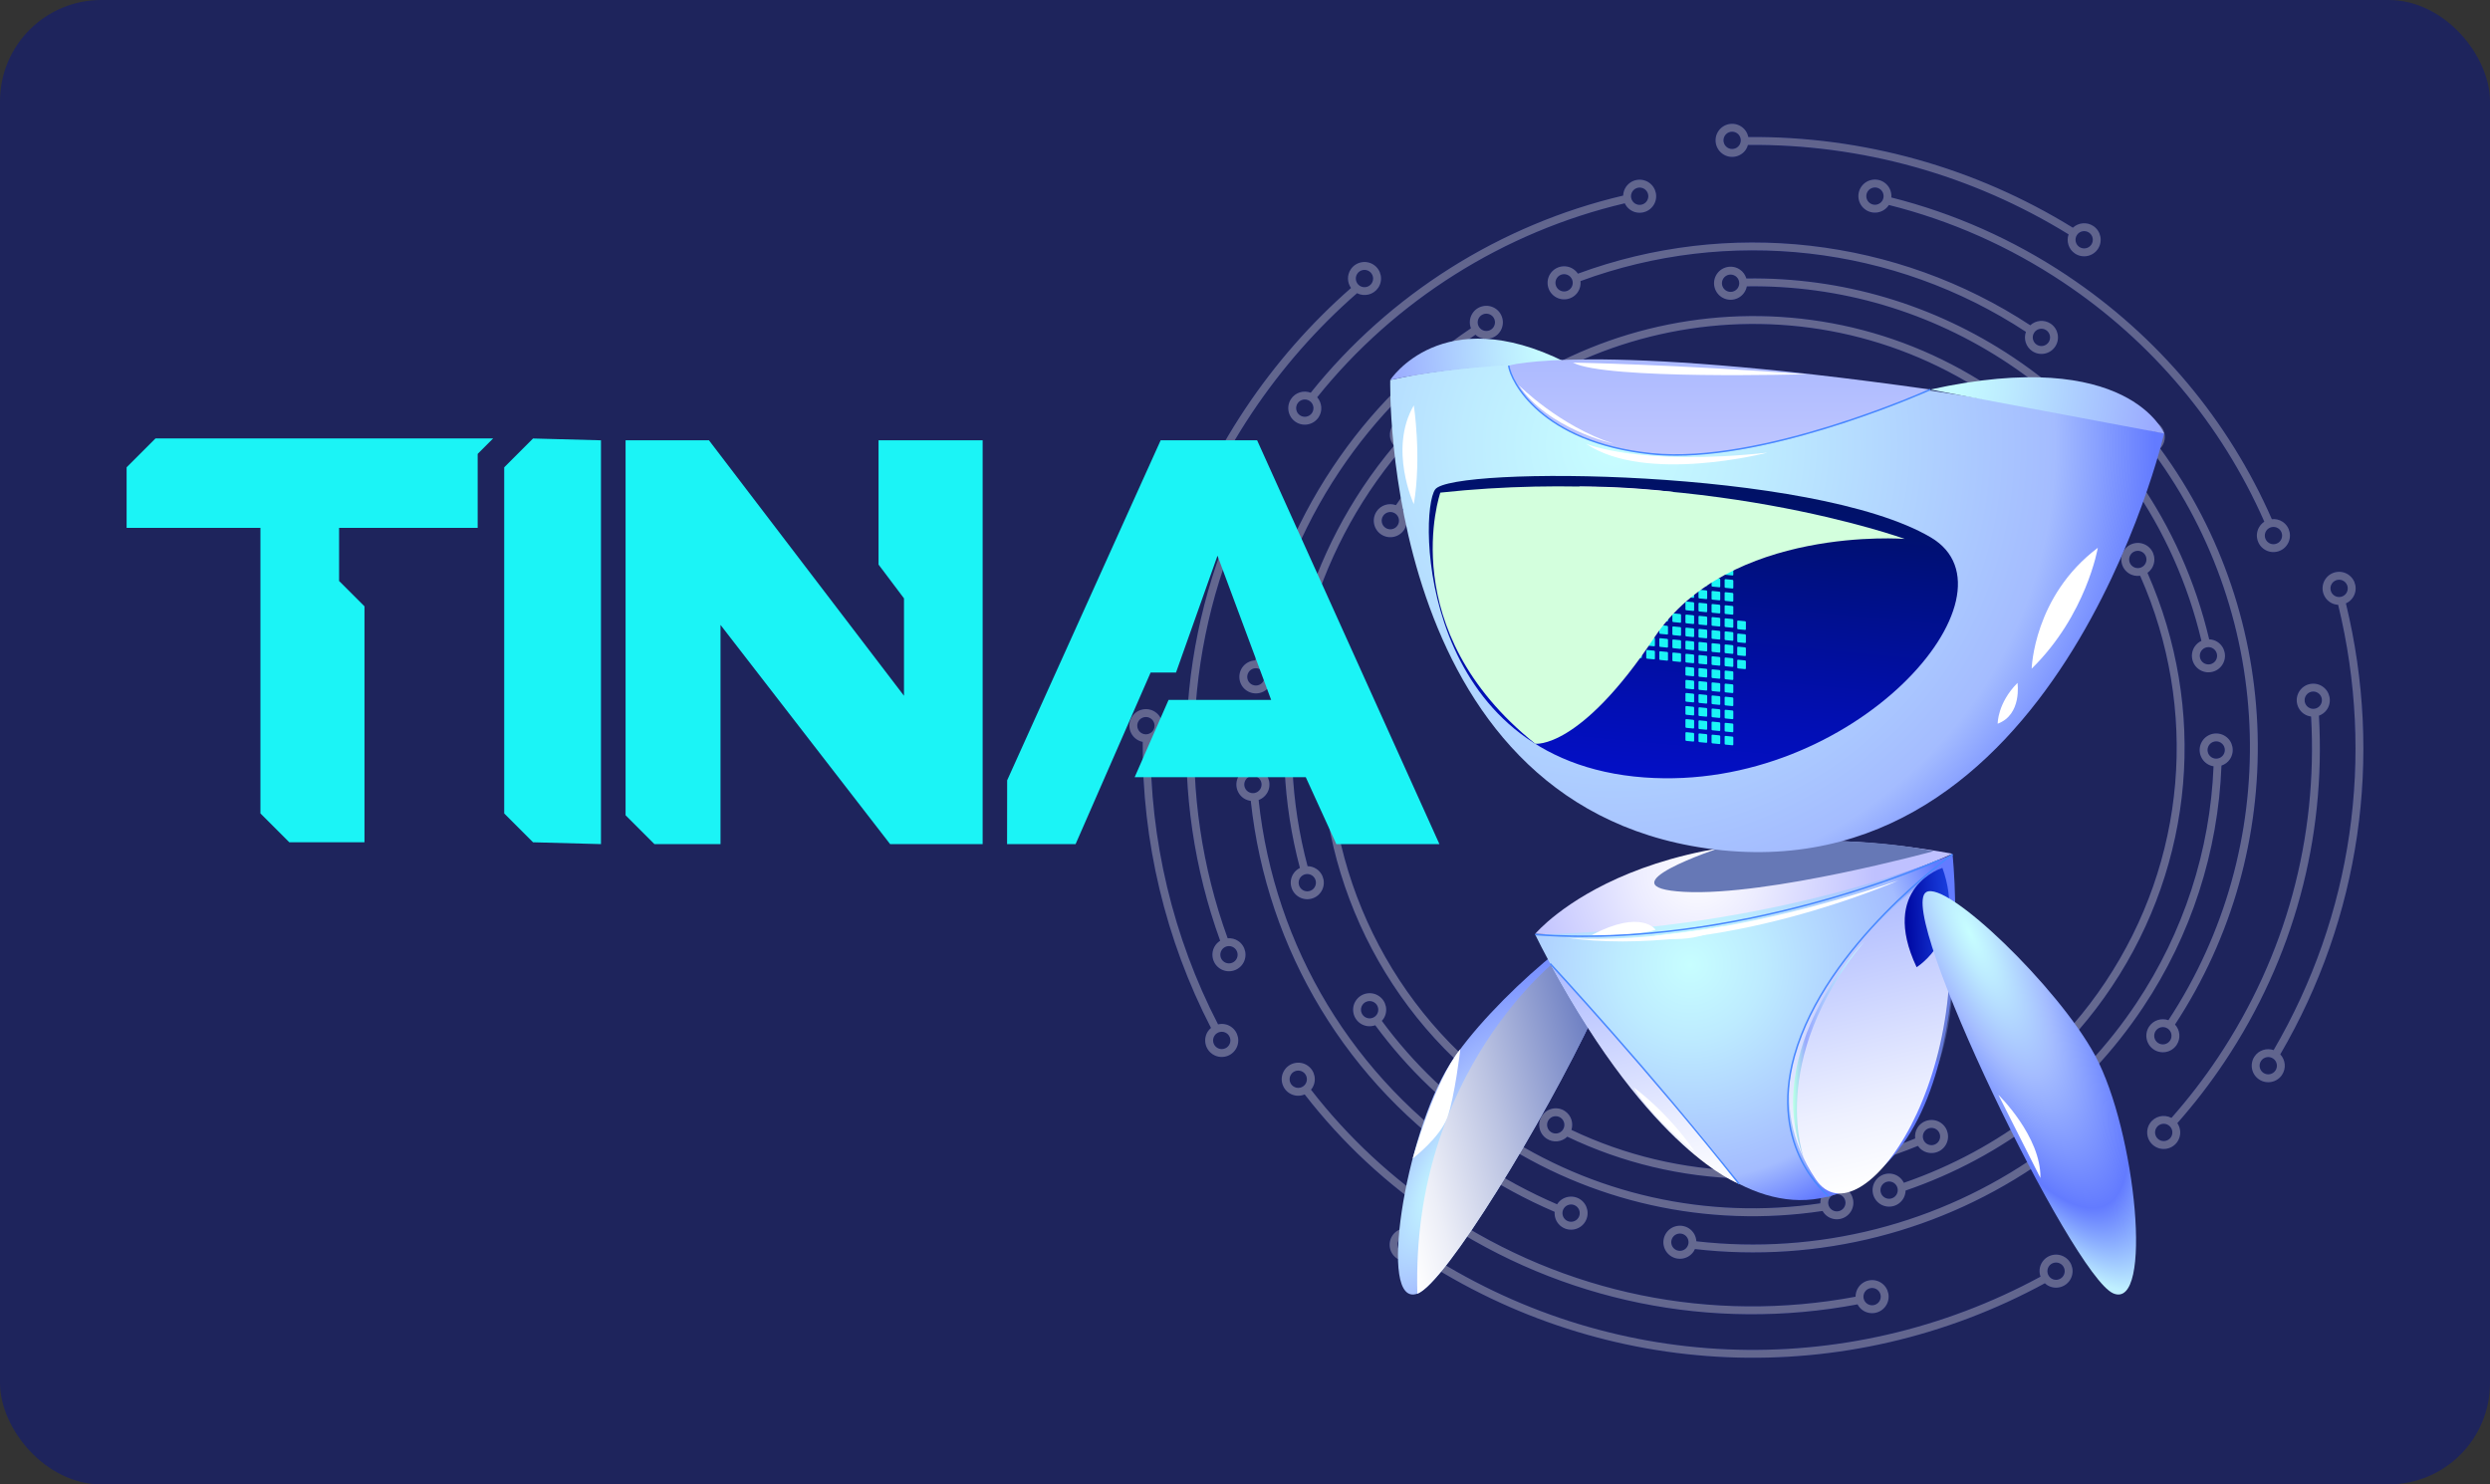 <?xml version="1.0" encoding="UTF-8"?><svg xmlns="http://www.w3.org/2000/svg" xmlns:xlink="http://www.w3.org/1999/xlink" viewBox="0 0 983.34 586.23"><rect x="0" y="0" width="983.34" height="586.23" fill="#333333" stroke="none"/><defs><style>.cls-1{fill:url(#_Áåçûìÿííûé_ãðàäèåíò_31-2);}.cls-1,.cls-2,.cls-3,.cls-4,.cls-5,.cls-6,.cls-7,.cls-8,.cls-9,.cls-10,.cls-11,.cls-12,.cls-13,.cls-14,.cls-15,.cls-16{fill-rule:evenodd;}.cls-2{fill:url(#radial-gradient-2);}.cls-3{fill:url(#_Áåçûìÿííûé_ãðàäèåíò_37);}.cls-3,.cls-5,.cls-8,.cls-11,.cls-15,.cls-16{mix-blend-mode:multiply;}.cls-4,.cls-14{fill:#fff;}.cls-17{fill:#1e245c;}.cls-18{fill:url(#radial-gradient-5);}.cls-19{fill:url(#radial-gradient-4);}.cls-20{isolation:isolate;}.cls-5{fill:url(#_Áåçûìÿííûé_ãðàäèåíò_34);}.cls-21{opacity:.35;}.cls-6{fill:url(#radial-gradient-6);}.cls-7{fill:url(#_Áåçûìÿííûé_ãðàäèåíò_25);}.cls-22{fill:#020fb5;}.cls-23{fill:url(#radial-gradient);}.cls-8{fill:url(#_Áåçûìÿííûé_ãðàäèåíò_34-2);}.cls-24{fill:#1bf4f6;}.cls-9{fill:#d3ffdd;}.cls-9,.cls-14{mix-blend-mode:soft-light;}.cls-25{mix-blend-mode:color-dodge;}.cls-10{fill:url(#_Áåçûìÿííûé_ãðàäèåíò_35);}.cls-11{opacity:.5;}.cls-11,.cls-15{fill:#6678b6;}.cls-26{fill:url(#radial-gradient-3);}.cls-12{fill:url(#_Áåçûìÿííûé_ãðàäèåíò_32);}.cls-13{fill:url(#_Áåçûìÿííûé_ãðàäèåíò_31);}.cls-27{fill:#4888ff;}.cls-16{fill:url(#_Áåçûìÿííûé_ãðàäèåíò_30);}</style><radialGradient id="radial-gradient" cx="15694.1" cy="6530.48" fx="15694.1" fy="6530.48" r="778.36" gradientTransform="translate(10109.47 14453.38) rotate(-146.31)" gradientUnits="userSpaceOnUse"><stop offset="0" stop-color="#fff"/><stop offset=".2" stop-color="#ecedf3"/><stop offset=".61" stop-color="#bbc0d6"/><stop offset="1" stop-color="#878fb7"/></radialGradient><radialGradient id="radial-gradient-2" cx="573.54" cy="467.06" fx="573.54" fy="467.06" r="119.2" gradientTransform="translate(109.76 860.65) rotate(-59.78) scale(1 .43)" gradientUnits="userSpaceOnUse"><stop offset="0" stop-color="#c7feff"/><stop offset=".16" stop-color="#bdebff"/><stop offset=".46" stop-color="#a4bcff"/><stop offset=".97" stop-color="#637bff"/></radialGradient><linearGradient id="_Áåçûìÿííûé_ãðàäèåíò_37" x1="8408" y1="-498.76" x2="8502.89" y2="-498.76" gradientTransform="translate(8909.5 -1156.37) rotate(165.74) scale(1 -1)" gradientUnits="userSpaceOnUse"><stop offset="0" stop-color="#687ac0"/><stop offset=".03" stop-color="#6c7ec2"/><stop offset=".5" stop-color="#bbc3e2"/><stop offset=".83" stop-color="#eceef7"/><stop offset="1" stop-color="#fff"/></linearGradient><radialGradient id="radial-gradient-3" cx="670.47" cy="344.63" fx="670.47" fy="344.63" r="70.24" gradientUnits="userSpaceOnUse"><stop offset="0" stop-color="#fff"/><stop offset=".35" stop-color="#ececff"/><stop offset="1" stop-color="#bfc1ff"/></radialGradient><radialGradient id="radial-gradient-4" cx="637.21" cy="176.06" fx="637.21" fy="176.06" r="220.54" gradientUnits="userSpaceOnUse"><stop offset="0" stop-color="#c7feff"/><stop offset=".27" stop-color="#bdebff"/><stop offset=".79" stop-color="#a4bcff"/><stop offset=".97" stop-color="#637bff"/></radialGradient><radialGradient id="radial-gradient-5" cx="667.54" cy="381.02" fx="667.54" fy="381.02" r="107.58" xlink:href="#radial-gradient-4"/><linearGradient id="_Áåçûìÿííûé_ãðàäèåíò_34" x1="8314.71" y1="-348.09" x2="8314.71" y2="-464.72" gradientTransform="translate(8937.04 -1045.21) rotate(167.14) scale(1 -1)" gradientUnits="userSpaceOnUse"><stop offset="0" stop-color="#fff"/><stop offset=".28" stop-color="#ecefff"/><stop offset=".84" stop-color="#bbc6ff"/><stop offset="1" stop-color="#acbaff"/></linearGradient><linearGradient id="_Áåçûìÿííûé_ãðàäèåíò_35" x1="8155.42" y1="266.27" x2="8172.54" y2="266.27" gradientTransform="translate(9241.27 -154.4) rotate(178.31) scale(1.04 -1)" gradientUnits="userSpaceOnUse"><stop offset="0" stop-color="#1b42e1"/><stop offset=".36" stop-color="#1230ce"/><stop offset="1" stop-color="#000aa4"/></linearGradient><linearGradient id="_Áåçûìÿííûé_ãðàäèåíò_34-2" x1="8406.99" y1="-360.93" x2="8406.99" y2="-462.35" xlink:href="#_Áåçûìÿííûé_ãðàäèåíò_34"/><radialGradient id="radial-gradient-6" cx="776.32" cy="369.17" fx="776.32" fy="369.17" r="156.03" gradientTransform="translate(529.67 -375.46) rotate(63.43) scale(1 .3)" gradientUnits="userSpaceOnUse"><stop offset="0" stop-color="#c7feff"/><stop offset=".13" stop-color="#bdebff"/><stop offset=".4" stop-color="#a4bcff"/><stop offset=".77" stop-color="#637bff"/><stop offset="1" stop-color="#bff0ff"/></radialGradient><linearGradient id="_Áåçûìÿííûé_ãðàäèåíò_32" x1="8355.56" y1="656.92" x2="8355.56" y2="538.99" gradientTransform="translate(9040.74 437.82) rotate(-174.62) scale(1 -1)" gradientUnits="userSpaceOnUse"><stop offset="0" stop-color="#030fc6"/><stop offset=".24" stop-color="#020fb3"/><stop offset=".73" stop-color="#001082"/><stop offset="1" stop-color="#001165"/></linearGradient><radialGradient id="_Áåçûìÿííûé_ãðàäèåíò_31" cx="610.99" cy="138.5" fx="610.99" fy="138.5" r="62.11" gradientUnits="userSpaceOnUse"><stop offset="0" stop-color="#c7feff"/><stop offset=".27" stop-color="#bcebff"/><stop offset=".83" stop-color="#a2baff"/><stop offset="1" stop-color="#9aaaff"/></radialGradient><radialGradient id="_Áåçûìÿííûé_ãðàäèåíò_31-2" cx="770.99" cy="152.28" fx="770.99" fy="152.28" r="81.54" xlink:href="#_Áåçûìÿííûé_ãðàäèåíò_31"/><linearGradient id="_Áåçûìÿííûé_ãðàäèåíò_30" x1="8383.74" y1="179.69" x2="8383.74" y2="141.93" gradientTransform="translate(9062.79) rotate(-180) scale(1 -1)" gradientUnits="userSpaceOnUse"><stop offset="0" stop-color="#bfc6ff"/><stop offset=".99" stop-color="#acbaff"/><stop offset="1" stop-color="#acbaff"/></linearGradient><linearGradient id="_Áåçûìÿííûé_ãðàäèåíò_25" x1="8326.55" y1="414.92" x2="8354.67" y2="414.92" gradientTransform="translate(9062.79) rotate(-180) scale(1 -1)" gradientUnits="userSpaceOnUse"><stop offset="0" stop-color="#c7feff"/><stop offset=".22" stop-color="#bcebff"/><stop offset=".68" stop-color="#a2baff"/><stop offset=".82" stop-color="#9aaaff"/><stop offset=".99" stop-color="#b6ffe6"/></linearGradient></defs><g class="cls-20"><g id="Layer_2"><g id="Layer_1-2"><rect class="cls-17" x="0" width="983.34" height="586.23" rx="40" ry="40"/><g class="cls-21"><path class="cls-22" d="m620.58,446.24c.87-2.71-.08-5.78-2.56-7.44-3-2-7.06-1.19-9.06,1.81-2,3-1.19,7.06,1.81,9.06,2.61,1.74,6.02,1.35,8.18-.76,43.44,20.77,93.74,22.09,138.46,3.63.46.66,1.03,1.26,1.75,1.73,3,2,7.06,1.19,9.06-1.81,2-3,1.19-7.06-1.81-9.06s-7.06-1.19-9.06,1.81c-.9,1.35-1.2,2.91-1.02,4.41-43.82,18.12-93.13,16.89-135.74-3.39Zm-8.09.84c-1.57-1.05-1.99-3.17-.95-4.74s3.17-1.99,4.74-.95c1.57,1.05,1.99,3.17.95,4.74s-3.17,1.99-4.74.95Zm152.18-1.08c1.57,1.05,1.99,3.17.95,4.74-1.05,1.57-3.17,1.99-4.74.95s-1.99-3.17-.95-4.74c1.05-1.57,3.17-1.99,4.74-.95Z"/><path class="cls-22" d="m848.07,226.23c.62-.44,1.18-.99,1.63-1.66,2-3,1.19-7.06-1.81-9.06-3-2-7.06-1.19-9.06,1.81s-1.19,7.06,1.81,9.06c1.39.93,3.01,1.22,4.54,1,23.29,52.68,18.19,112.59-13.76,160.51-7.73,11.6-16.85,22.15-27.1,31.41-.27-.26-.55-.5-.87-.71-3-2-7.06-1.19-9.06,1.81-2,3-1.19,7.06,1.81,9.06,3,2,7.06,1.19,9.06-1.81,1.16-1.74,1.35-3.82.74-5.67,10.6-9.52,20.03-20.4,28.01-32.36,32.53-48.79,37.74-109.76,14.06-163.4Zm-5.71-2.44c-1.57-1.05-1.99-3.17-.95-4.74s3.17-1.99,4.74-.95c1.57,1.05,1.99,3.17.95,4.74s-3.17,1.99-4.74.95Zm-44.44,203.09c-1.57-1.05-1.99-3.17-.95-4.74s3.17-1.99,4.74-.95,1.99,3.17.95,4.74c-1.05,1.57-3.17,1.99-4.74.95Z"/><path class="cls-22" d="m513.36,342.79c-.98.49-1.87,1.21-2.52,2.19-2,3-1.19,7.06,1.81,9.06,3,2,7.06,1.19,9.06-1.81,2-3,1.19-7.06-1.81-9.06-1.08-.72-2.3-1.06-3.51-1.08-13.47-50.56-4.61-104.4,24.41-147.93,3.78-5.66,7.9-11.14,12.25-16.31,2.79,1.08,6.06.13,7.79-2.46,2-3,1.19-7.06-1.81-9.06s-7.06-1.19-9.06,1.81c-1.67,2.51-1.35,5.74.54,7.91-4.36,5.2-8.5,10.7-12.29,16.39-29.5,44.25-38.52,98.97-24.85,150.37Zm4.81,2.97c1.57,1.05,1.99,3.17.95,4.74s-3.17,1.99-4.74.95c-1.57-1.05-1.99-3.17-.95-4.74,1.05-1.57,3.17-1.99,4.74-.95Zm34.38-175.9c1.05-1.57,3.17-1.99,4.74-.95s1.99,3.17.95,4.74-3.17,1.99-4.74.95c-1.57-1.05-1.99-3.17-.95-4.74Z"/><path class="cls-22" d="m495.76,260.8c-2.03.07-4.01,1.07-5.22,2.89-2,3-1.19,7.06,1.81,9.06,3,2,7.06,1.19,9.06-1.81,2-3,1.19-7.06-1.81-9.06-.25-.17-.52-.29-.79-.42,4.67-26.96,14.8-52.27,30.11-75.23,14.38-21.56,32.47-39.73,53.77-54.04.21.19.42.38.67.55,3,2,7.06,1.19,9.06-1.81,2-3,1.18-7.06-1.81-9.06s-7.06-1.19-9.06,1.81c-1.22,1.83-1.38,4.05-.65,5.97-21.62,14.53-39.98,32.97-54.57,54.86-15.53,23.29-25.8,48.96-30.56,76.3Zm3.06,8.41c-1.05,1.57-3.17,1.99-4.74.95-1.57-1.05-1.99-3.17-.95-4.74,1.05-1.57,3.17-1.99,4.74-.95,1.57,1.05,1.99,3.17.95,4.74Zm90.06-144.76c1.57,1.05,1.99,3.17.95,4.74s-3.17,1.99-4.74.95c-1.57-1.04-1.99-3.17-.95-4.74s3.17-1.99,4.74-.95Z"/><path class="cls-22" d="m807.07,458.27c.17.14.32.29.51.42,3,2,7.06,1.19,9.06-1.81,2-3,1.19-7.06-1.81-9.06s-7.06-1.19-9.06,1.81c-1.26,1.89-1.4,4.21-.58,6.16-39.39,27.67-87.34,39.88-135.26,34.43-.12-1.98-1.1-3.88-2.87-5.06-3-2-7.06-1.19-9.06,1.81-2,3-1.19,7.06,1.81,9.06s7.06,1.19,9.06-1.81c.2-.3.35-.61.49-.93,48.79,5.61,97.62-6.81,137.72-35.01Zm6.03-7.87c1.57,1.05,1.99,3.17.95,4.74-1.05,1.57-3.17,1.99-4.74.95-1.57-1.05-1.99-3.17-.95-4.74,1.05-1.57,3.17-1.99,4.74-.95Zm-151.57,43.02c-1.57-1.05-1.99-3.17-.95-4.74s3.17-1.99,4.74-.95,1.99,3.17.95,4.74c-1.05,1.57-3.17,1.99-4.74.95Z"/><path class="cls-22" d="m816.44,108.88c-21.41-14.27-44.79-24.65-69.52-30.88.19-2.29-.81-4.62-2.86-5.98-3-2-7.06-1.19-9.06,1.81s-1.19,7.06,1.81,9.06c3,2,7.06,1.19,9.06-1.81.03-.04.04-.08.06-.12,24.46,6.13,47.59,16.38,68.77,30.5,35.14,23.43,62.6,56.12,79.52,94.58-.71.47-1.35,1.08-1.85,1.84-2,3-1.19,7.06,1.81,9.06,3,2,7.06,1.19,9.06-1.81,2-3,1.19-7.06-1.81-9.06-1.3-.87-2.8-1.18-4.25-1.03-17.15-39.12-45.04-72.35-80.76-96.16Zm-77.89-28.57c-1.57-1.04-1.99-3.17-.95-4.74,1.05-1.57,3.17-1.99,4.74-.95s1.99,3.17.95,4.74c-1.04,1.57-3.17,1.99-4.74.95Zm161.17,128.37c1.57,1.05,1.99,3.17.95,4.74-1.05,1.57-3.17,1.99-4.74.95-1.57-1.05-1.99-3.17-.95-4.74,1.05-1.57,3.17-1.99,4.74-.95Z"/><path class="cls-22" d="m517.62,155.09c-2.79-1.07-6.05-.12-7.77,2.47-2,3-1.19,7.06,1.81,9.06,3,2,7.06,1.18,9.06-1.81,1.67-2.51,1.35-5.75-.55-7.92,30.64-38.21,73.65-65.34,121.47-76.6.49,1.03,1.23,1.96,2.25,2.64,3,2,7.06,1.18,9.06-1.81s1.19-7.06-1.81-9.06-7.06-1.19-9.06,1.81c-.69,1.04-1.03,2.2-1.07,3.37-48.59,11.42-92.3,39-123.39,77.86Zm.51,7.99c-1.05,1.57-3.17,1.99-4.74.95s-1.99-3.17-.95-4.74,3.17-1.99,4.74-.95c1.57,1.05,1.99,3.17.95,4.74Zm131.29-88.43c1.57,1.05,1.99,3.17.95,4.74-1.05,1.57-3.17,1.99-4.74.95-1.57-1.05-1.99-3.17-.95-4.74,1.05-1.57,3.17-1.99,4.74-.95Z"/><path class="cls-22" d="m568.09,481.38c48.96,32.64,107.69,44.61,165.48,33.75.49.93,1.18,1.76,2.12,2.38,3,2,7.06,1.19,9.06-1.81s1.19-7.06-1.81-9.06c-3-2-7.06-1.19-9.06,1.81-.75,1.12-1.1,2.4-1.1,3.66-56.91,10.64-114.74-1.17-162.96-33.32-20-13.33-37.52-29.64-52.1-48.45.14-.17.29-.32.41-.5,2-3,1.19-7.06-1.81-9.06-3-2-7.06-1.19-9.06,1.81-2,3-1.19,7.06,1.81,9.06,1.89,1.26,4.21,1.4,6.17.57,14.79,19.09,32.56,35.63,52.85,49.16Zm173.12,27.85c1.57,1.05,1.99,3.17.95,4.74s-3.17,1.99-4.74.95c-1.57-1.05-1.99-3.17-.95-4.74,1.05-1.57,3.17-1.99,4.74-.95Zm-230.41-80.17c-1.57-1.04-1.99-3.17-.95-4.74,1.05-1.57,3.17-1.99,4.74-.95s1.99,3.17.95,4.74c-1.05,1.57-3.17,1.99-4.74.95Z"/><path class="cls-22" d="m815.59,496.57c-3-2-7.06-1.19-9.06,1.81-1.19,1.78-1.36,3.93-.7,5.8-77.47,42-170.87,38.01-244.38-10.41.98-2.76.03-5.93-2.51-7.63-3-2-7.06-1.19-9.06,1.81-2,3-1.19,7.06,1.81,9.06,2.56,1.7,5.88,1.35,8.04-.65,74.55,49.11,169.3,53.11,247.82,10.42.25.23.5.45.79.65,3,2,7.06,1.19,9.06-1.81,2-3,1.19-7.06-1.81-9.06Zm-262.18-2.14c-1.57-1.04-1.99-3.17-.95-4.74s3.17-1.99,4.74-.95,1.99,3.17.95,4.74c-1.05,1.57-3.17,1.99-4.74.95Zm256.66,10.43c-1.57-1.05-1.99-3.17-.95-4.74,1.05-1.57,3.17-1.99,4.74-.95,1.57,1.05,1.99,3.17.95,4.74-1.05,1.57-3.17,1.99-4.74.95Z"/><path class="cls-22" d="m859.86,443.54c6.71-7.6,13-15.74,18.66-24.23,27.17-40.74,40.02-87.97,37.25-136.67,1.26-.46,2.4-1.29,3.2-2.49,2-3,1.19-7.06-1.81-9.06-3-2-7.06-1.19-9.06,1.81-2,3-1.19,7.06,1.81,9.06.86.57,1.8.89,2.76,1.01,2.69,47.97-9.99,94.48-36.74,134.61-5.58,8.38-11.78,16.4-18.4,23.9-2.93-1.55-6.61-.7-8.49,2.12-2,3-1.19,7.06,1.81,9.06,3,2,7.06,1.19,9.06-1.81,1.52-2.28,1.41-5.17-.05-7.3Zm50.83-168.92c1.05-1.57,3.17-1.99,4.74-.95s1.99,3.17.95,4.74c-1.05,1.57-3.17,1.99-4.74.95-1.57-1.05-1.99-3.17-.95-4.74Zm-58.11,175.44c-1.57-1.05-1.99-3.17-.95-4.74s3.17-1.99,4.74-.95c1.57,1.05,1.99,3.17.95,4.74s-3.17,1.99-4.74.95Z"/><path class="cls-22" d="m721.75,480.42c3,2,7.06,1.19,9.06-1.81s1.19-7.06-1.81-9.06-7.06-1.19-9.06,1.81c-.79,1.18-1.12,2.53-1.08,3.85-44.69,6.61-89.93-3.51-127.58-28.61-17.74-11.83-33.07-26.45-45.6-43.45.22-.24.44-.48.63-.76,2-3,1.19-7.06-1.81-9.06-3-2-7.06-1.19-9.06,1.81-2,3-1.19,7.06,1.81,9.06,1.79,1.19,3.96,1.37,5.84.69,12.76,17.34,28.38,32.25,46.47,44.31,38.41,25.61,84.6,35.9,130.18,29.04.49.85,1.15,1.61,2.02,2.19Zm-182.78-78.82c-1.57-1.05-1.99-3.17-.95-4.74s3.17-1.99,4.74-.95,1.99,3.17.95,4.74c-1.05,1.57-3.17,1.99-4.74.95Zm188.3,70.54c1.57,1.05,1.99,3.17.95,4.74-1.05,1.57-3.17,1.99-4.74.95-1.57-1.05-1.99-3.17-.95-4.74,1.05-1.57,3.17-1.99,4.74-.95Z"/><path class="cls-22" d="m809.8,127.81c-2.56-1.7-5.88-1.35-8.04.65-52.81-34.69-119.32-42.26-178.65-20.38-.46-.7-1.07-1.32-1.81-1.82-3-2-7.06-1.18-9.06,1.81-2,3-1.19,7.06,1.81,9.06,3,2,7.06,1.19,9.06-1.81.88-1.32,1.18-2.84,1.03-4.31,58.42-21.56,123.91-14.11,175.9,20.04-.98,2.76-.03,5.93,2.51,7.63,3,2,7.06,1.19,9.06-1.81s1.19-7.06-1.81-9.06Zm-194.03-13.27c-1.57-1.04-1.99-3.17-.95-4.74,1.05-1.57,3.17-1.99,4.74-.95,1.57,1.05,1.99,3.17.95,4.74-1.05,1.57-3.17,1.99-4.74.95Zm188.5,21.55c-1.57-1.05-1.99-3.17-.95-4.74s3.17-1.99,4.74-.95,1.99,3.17.95,4.74c-1.05,1.57-3.17,1.99-4.74.95Z"/><path class="cls-22" d="m875.78,253.55c-1.03-.69-2.18-1.02-3.34-1.07-10.82-45.76-38.28-85.29-77.46-111.41-31.37-20.91-67.78-31.65-105.32-31.09-.42-1.41-1.29-2.69-2.6-3.56-3-2-7.06-1.18-9.06,1.81-2,3-1.19,7.06,1.81,9.06,3,2,7.06,1.19,9.06-1.81.5-.75.82-1.56.98-2.39,36.86-.52,72.6,10.03,103.4,30.57,38.49,25.66,65.48,64.48,76.13,109.43-1.04.49-1.98,1.24-2.67,2.27-2,3-1.19,7.06,1.81,9.06,3,2,7.06,1.19,9.06-1.81s1.19-7.06-1.81-9.06Zm-194.24-138.85c-1.57-1.04-1.99-3.17-.95-4.74,1.05-1.57,3.17-1.99,4.74-.95,1.57,1.05,1.99,3.17.95,4.74-1.05,1.57-3.17,1.99-4.74.95Zm188.71,147.13c-1.57-1.05-1.99-3.17-.95-4.74,1.05-1.57,3.17-1.99,4.74-.95,1.57,1.05,1.99,3.17.95,4.74s-3.17,1.99-4.74.95Z"/><path class="cls-22" d="m878.83,290.76c-3-2-7.06-1.19-9.06,1.81s-1.19,7.06,1.81,9.06c.8.54,1.68.85,2.58,1-1.34,33.3-11.84,65.59-30.43,93.48-22.29,33.43-54.04,57.94-91.87,71.01-.49-.99-1.22-1.89-2.2-2.55-3-2-7.06-1.19-9.06,1.81-2,3-1.19,7.06,1.81,9.06s7.06,1.19,9.06-1.81c.71-1.06,1.05-2.26,1.08-3.45,38.63-13.26,71.04-38.25,93.77-72.35,18.99-28.48,29.67-61.47,30.97-95.48,1.32-.45,2.52-1.29,3.35-2.54,2-3,1.19-7.06-1.81-9.06Zm-134.69,182.1c-1.57-1.05-1.99-3.17-.95-4.74s3.17-1.99,4.74-.95c1.57,1.05,1.99,3.17.95,4.74s-3.17,1.99-4.74.95Zm128.22-178.56c1.05-1.57,3.17-1.99,4.74-.95s1.99,3.17.95,4.74-3.17,1.99-4.74.95-1.99-3.17-.95-4.74Z"/><path class="cls-22" d="m853.83,176.2c2-3,1.19-7.06-1.81-9.06-3-2-7.06-1.19-9.06,1.81-2,3-1.19,7.06,1.81,9.06,1.73,1.15,3.81,1.34,5.65.74,48.54,65.97,50.93,155.63,5.92,224.15-2.75-.98-5.93-.03-7.62,2.51-2,3-1.19,7.06,1.81,9.06s7.06,1.19,9.06-1.81c1.7-2.56,1.35-5.88-.65-8.05,45.68-69.54,43.3-160.5-5.86-227.5.27-.28.53-.58.76-.92Zm3.16,234.74c-1.05,1.57-3.17,1.99-4.74.95s-1.99-3.17-.95-4.74c1.05-1.57,3.17-1.99,4.74-.95,1.57,1.05,1.99,3.17.95,4.74Zm-10.5-235.52c-1.57-1.05-1.99-3.17-.95-4.74s3.17-1.99,4.74-.95c1.57,1.05,1.99,3.17.95,4.74-1.05,1.57-3.17,1.99-4.74.95Z"/><path class="cls-22" d="m920.13,237.8c1,.67,2.12,1,3.25,1.06,14.65,60.18,5.64,122.47-25.48,175.85-2.74-.94-5.88,0-7.56,2.53-2,3-1.19,7.06,1.81,9.06s7.06,1.19,9.06-1.81c1.72-2.58,1.35-5.93-.69-8.1,31.55-54.06,40.72-117.15,25.92-178.1,1.08-.49,2.04-1.25,2.75-2.31,2-3,1.19-7.06-1.81-9.06s-7.06-1.19-9.06,1.81-1.19,7.06,1.81,9.06Zm-21.51,184.97c-1.04,1.57-3.17,1.99-4.74.95s-1.99-3.17-.95-4.74c1.05-1.57,3.17-1.99,4.74-.95s1.99,3.17.95,4.74Zm27.03-193.25c1.57,1.05,1.99,3.17.95,4.74s-3.17,1.99-4.74.95-1.99-3.17-.95-4.74c1.05-1.57,3.17-1.99,4.74-.95Z"/><path class="cls-22" d="m486.12,405.45c-1.56-1.04-3.4-1.3-5.09-.91-17.77-34.4-26.97-72.95-26.64-111.73,1.42-.42,2.71-1.29,3.59-2.61,2-3,1.19-7.06-1.81-9.06-3-2-7.06-1.19-9.06,1.81-2,3-1.19,7.06,1.81,9.06.74.49,1.54.81,2.36.97-.31,39.21,9,78.18,26.97,112.97-.44.38-.86.8-1.2,1.31-2,3-1.19,7.06,1.81,9.06,3,2,7.06,1.19,9.06-1.81,2-3,1.19-7.06-1.81-9.06Zm-36.42-120.77c1.05-1.57,3.17-1.99,4.74-.95s1.99,3.17.95,4.74-3.17,1.99-4.74.95c-1.57-1.05-1.99-3.17-.95-4.74Zm30.9,129.05c-1.57-1.05-1.99-3.17-.95-4.74s3.17-1.99,4.74-.95c1.57,1.04,1.99,3.17.95,4.74-1.05,1.57-3.17,1.99-4.74.95Z"/><path class="cls-22" d="m491.17,315.27c.86.58,1.82.89,2.78,1.02,6.33,59.1,38.24,111.83,87.67,144.79,10.24,6.83,21.11,12.71,32.33,17.51-.18,2.28.82,4.59,2.86,5.95,3,2,7.06,1.19,9.06-1.81s1.19-7.06-1.81-9.06-7.06-1.19-9.06,1.81c-.03.04-.04.09-.07.14-10.96-4.71-21.58-10.46-31.58-17.13-48.67-32.45-80.07-84.36-86.3-142.54,1.25-.46,2.38-1.29,3.18-2.49,2-3,1.19-7.06-1.81-9.06-3-2-7.06-1.19-9.06,1.81s-1.19,7.06,1.81,9.06Zm131.17,160.98c1.57,1.05,1.99,3.17.95,4.74s-3.17,1.99-4.74.95c-1.57-1.05-1.99-3.17-.95-4.74s3.17-1.99,4.74-.95Zm-125.65-169.27c1.57,1.05,1.99,3.17.95,4.74-1.05,1.57-3.17,1.99-4.74.95-1.57-1.05-1.99-3.17-.95-4.74,1.05-1.57,3.17-1.99,4.74-.95Z"/><path class="cls-22" d="m543.62,202.01c-2,3-1.19,7.06,1.81,9.06s7.06,1.19,9.06-1.81c1.7-2.54,1.35-5.84-.62-8.01,51.17-75.44,153.79-95.96,230.03-46-.99,2.76-.04,5.94,2.51,7.63,3,2,7.06,1.19,9.06-1.81s1.19-7.06-1.81-9.06c-2.55-1.7-5.87-1.35-8.04.64-77.67-50.91-182.22-30-234.34,46.86-2.76-1.01-5.96-.06-7.67,2.5Zm248.32-47.41c1.57,1.05,1.99,3.17.95,4.74-1.05,1.57-3.17,1.99-4.74.95s-1.99-3.17-.95-4.74c1.05-1.57,3.17-1.99,4.74-.95Zm-240.98,48.19c1.57,1.04,1.99,3.17.95,4.74s-3.17,1.99-4.74.95-1.99-3.17-.95-4.74c1.05-1.57,3.17-1.99,4.74-.95Z"/><path class="cls-22" d="m501.19,196.05c2-3,1.19-7.06-1.81-9.06-3-2-7.06-1.19-9.06,1.81-1.74,2.61-1.35,6.01.75,8.17-26.51,54.18-29.84,117.59-9.21,174.57-.76.48-1.43,1.1-1.96,1.89-2,3-1.19,7.06,1.81,9.06s7.06,1.19,9.06-1.81c2-3,1.19-7.06-1.81-9.06-1.27-.85-2.73-1.16-4.14-1.05-20.35-56.11-17.12-118.56,8.91-171.96,2.71.88,5.79-.07,7.45-2.56Zm-13.01,182.91c-1.05,1.57-3.17,1.99-4.74.95-1.57-1.05-1.99-3.17-.95-4.74,1.05-1.57,3.17-1.99,4.74-.95s1.99,3.17.95,4.74Zm5.67-183.69c-1.57-1.05-1.99-3.17-.95-4.74,1.05-1.57,3.17-1.99,4.74-.95,1.57,1.04,1.99,3.17.95,4.74-1.05,1.57-3.17,1.99-4.74.95Z"/><path class="cls-22" d="m680.43,60.88c3,2,7.06,1.19,9.06-1.81.38-.57.63-1.19.81-1.82,44.73-.41,88.47,11.8,126.62,35.31-.96,2.75,0,5.9,2.52,7.58,3,2,7.06,1.19,9.06-1.81,2-3,1.19-7.06-1.81-9.06-2.57-1.71-5.91-1.35-8.08.67-38.62-23.81-82.89-36.19-128.17-35.81-.33-1.63-1.28-3.14-2.77-4.13-3-2-7.06-1.18-9.06,1.81-2,3-1.19,7.06,1.81,9.06Zm144.54,30.98c1.57,1.05,1.99,3.17.95,4.74-1.04,1.57-3.17,1.99-4.74.95s-1.99-3.17-.95-4.74c1.05-1.57,3.17-1.99,4.74-.95Zm-139.02-39.27c1.57,1.05,1.99,3.17.95,4.74s-3.17,1.99-4.74.95c-1.57-1.04-1.99-3.17-.95-4.74,1.05-1.57,3.17-1.99,4.74-.95Z"/><path class="cls-22" d="m531.28,272.6c2-3,1.19-7.06-1.81-9.06-3-2-7.06-1.19-9.06,1.81-2,3-1.19,7.06,1.81,9.06.28.19.58.33.88.47-6.97,58.69,17.3,117.44,63.59,153.93-1.07,2.79-.12,6.05,2.47,7.77,3,2,7.06,1.19,9.06-1.81s1.19-7.06-1.81-9.06c-2.51-1.67-5.76-1.35-7.92.55-45.29-35.78-69.06-93.3-62.31-150.78,1.99-.1,3.92-1.09,5.11-2.88Zm63.4,155.7c1.57,1.05,1.99,3.17.95,4.74s-3.17,1.99-4.74.95c-1.57-1.05-1.99-3.17-.95-4.74,1.05-1.57,3.17-1.99,4.74-.95Zm-71.68-161.22c1.05-1.57,3.17-1.99,4.74-.95,1.57,1.05,1.99,3.17.95,4.74-1.05,1.57-3.17,1.99-4.74.95s-1.99-3.17-.95-4.74Z"/><path class="cls-22" d="m533.52,113.76c-15.88,13.92-29.94,29.95-41.76,47.68-12.18,18.27-21.77,38-28.54,58.66-2.21-.1-4.42.91-5.73,2.88-2,3-1.19,7.06,1.81,9.06s7.06,1.19,9.06-1.81c2-3,1.19-7.06-1.81-9.06-.11-.07-.23-.11-.34-.18,6.69-20.36,16.14-39.81,28.15-57.82,11.76-17.63,25.74-33.55,41.55-47.36,2.91,1.48,6.53.61,8.39-2.17,2-3,1.19-7.06-1.81-9.06-3-2-7.06-1.19-9.06,1.81-1.54,2.3-1.4,5.23.11,7.37Zm-67.76,114.74c-1.05,1.57-3.17,1.99-4.74.95-1.57-1.05-1.99-3.17-.95-4.74,1.05-1.57,3.17-1.99,4.74-.95s1.99,3.17.95,4.74Zm74.99-121.33c1.57,1.05,1.99,3.17.95,4.74s-3.17,1.99-4.74.95c-1.57-1.05-1.99-3.17-.95-4.74,1.05-1.57,3.17-1.99,4.74-.95Z"/><g class="cls-25"><path class="cls-23" d="m620.58,446.24c.87-2.71-.08-5.78-2.56-7.44-3-2-7.06-1.19-9.06,1.81-2,3-1.19,7.06,1.81,9.06,2.61,1.74,6.02,1.35,8.18-.76,43.44,20.77,93.74,22.09,138.46,3.63.46.66,1.03,1.26,1.75,1.73,3,2,7.06,1.19,9.06-1.81,2-3,1.19-7.06-1.81-9.06s-7.06-1.19-9.06,1.81c-.9,1.35-1.2,2.91-1.02,4.41-43.82,18.12-93.13,16.89-135.74-3.39Zm-8.09.84c-1.57-1.05-1.99-3.17-.95-4.74s3.17-1.99,4.74-.95c1.57,1.05,1.99,3.17.95,4.74s-3.17,1.99-4.74.95Zm152.18-1.08c1.57,1.05,1.99,3.17.95,4.74-1.05,1.57-3.17,1.99-4.74.95s-1.99-3.17-.95-4.74c1.05-1.57,3.17-1.99,4.74-.95Zm83.4-219.77c.62-.44,1.18-.99,1.63-1.66,2-3,1.19-7.06-1.81-9.06-3-2-7.06-1.19-9.06,1.81s-1.19,7.06,1.81,9.06c1.39.93,3.01,1.22,4.54,1,23.29,52.68,18.19,112.59-13.76,160.51-7.73,11.6-16.85,22.15-27.1,31.41-.27-.26-.55-.5-.87-.71-3-2-7.06-1.19-9.06,1.81-2,3-1.19,7.06,1.81,9.06,3,2,7.06,1.19,9.06-1.81,1.16-1.74,1.35-3.82.74-5.67,10.6-9.52,20.03-20.4,28.01-32.36,32.53-48.79,37.74-109.76,14.06-163.4Zm-5.71-2.44c-1.57-1.05-1.99-3.17-.95-4.74s3.17-1.99,4.74-.95c1.57,1.05,1.99,3.17.95,4.74s-3.17,1.99-4.74.95Zm-44.44,203.09c-1.57-1.05-1.99-3.17-.95-4.74s3.17-1.99,4.74-.95,1.99,3.17.95,4.74c-1.05,1.57-3.17,1.99-4.74.95Zm-284.57-84.1c-.98.49-1.87,1.21-2.52,2.19-2,3-1.19,7.06,1.81,9.06,3,2,7.06,1.19,9.06-1.81,2-3,1.19-7.06-1.81-9.06-1.08-.72-2.3-1.06-3.51-1.08-13.47-50.56-4.61-104.4,24.41-147.93,3.78-5.66,7.9-11.14,12.25-16.31,2.79,1.08,6.06.13,7.79-2.46,2-3,1.19-7.06-1.81-9.06s-7.06-1.19-9.06,1.81c-1.67,2.51-1.35,5.74.54,7.91-4.36,5.2-8.5,10.7-12.29,16.39-29.5,44.25-38.52,98.97-24.85,150.37Zm4.81,2.97c1.57,1.05,1.99,3.17.95,4.74s-3.17,1.99-4.74.95c-1.57-1.05-1.99-3.17-.95-4.74,1.05-1.57,3.17-1.99,4.74-.95Zm34.38-175.9c1.05-1.57,3.17-1.99,4.74-.95s1.99,3.17.95,4.74-3.17,1.99-4.74.95c-1.57-1.05-1.99-3.17-.95-4.74Zm-56.79,90.95c-2.03.07-4.01,1.07-5.22,2.89-2,3-1.19,7.06,1.81,9.06,3,2,7.06,1.19,9.06-1.81,2-3,1.19-7.06-1.81-9.06-.25-.17-.52-.29-.79-.42,4.67-26.96,14.8-52.27,30.11-75.23,14.38-21.56,32.47-39.73,53.77-54.04.21.19.42.38.67.55,3,2,7.06,1.19,9.06-1.81,2-3,1.18-7.06-1.81-9.06s-7.06-1.19-9.06,1.81c-1.22,1.83-1.38,4.05-.65,5.97-21.62,14.53-39.98,32.97-54.57,54.86-15.53,23.29-25.8,48.96-30.56,76.3Zm3.06,8.41c-1.05,1.57-3.17,1.99-4.74.95-1.57-1.05-1.99-3.17-.95-4.74,1.05-1.57,3.17-1.99,4.74-.95,1.57,1.05,1.99,3.17.95,4.74Zm90.06-144.76c1.57,1.05,1.99,3.17.95,4.74s-3.17,1.99-4.74.95c-1.57-1.04-1.99-3.17-.95-4.74s3.17-1.99,4.74-.95Zm218.19,333.82c.17.14.32.29.51.42,3,2,7.06,1.19,9.06-1.81,2-3,1.19-7.06-1.81-9.06s-7.06-1.19-9.06,1.81c-1.26,1.89-1.4,4.21-.58,6.16-39.39,27.67-87.34,39.88-135.26,34.43-.12-1.98-1.1-3.88-2.87-5.06-3-2-7.06-1.19-9.06,1.81-2,3-1.19,7.06,1.81,9.06s7.06,1.19,9.06-1.81c.2-.3.35-.61.49-.93,48.79,5.61,97.62-6.81,137.72-35.01Zm6.03-7.87c1.57,1.05,1.99,3.17.95,4.74-1.05,1.57-3.17,1.99-4.74.95-1.57-1.05-1.99-3.17-.95-4.74,1.05-1.57,3.17-1.99,4.74-.95Zm-151.57,43.02c-1.57-1.05-1.99-3.17-.95-4.74s3.17-1.99,4.74-.95,1.99,3.17.95,4.74c-1.05,1.57-3.17,1.99-4.74.95Zm154.92-384.55c-21.41-14.27-44.79-24.65-69.52-30.88.19-2.29-.81-4.62-2.86-5.98-3-2-7.06-1.19-9.06,1.81s-1.19,7.06,1.81,9.06c3,2,7.06,1.19,9.06-1.81.03-.04.04-.08.06-.12,24.46,6.13,47.59,16.38,68.77,30.5,35.14,23.43,62.6,56.12,79.52,94.58-.71.47-1.35,1.08-1.85,1.84-2,3-1.19,7.06,1.81,9.06,3,2,7.06,1.19,9.06-1.81,2-3,1.19-7.06-1.81-9.06-1.3-.87-2.8-1.18-4.25-1.03-17.15-39.12-45.04-72.35-80.76-96.16Zm-77.89-28.57c-1.57-1.04-1.99-3.17-.95-4.74,1.05-1.57,3.17-1.99,4.74-.95s1.99,3.17.95,4.74c-1.04,1.57-3.17,1.99-4.74.95Zm161.17,128.37c1.57,1.05,1.99,3.17.95,4.74-1.05,1.57-3.17,1.99-4.74.95-1.57-1.05-1.99-3.17-.95-4.74,1.05-1.57,3.17-1.99,4.74-.95Zm-382.1-53.58c-2.79-1.07-6.05-.12-7.77,2.47-2,3-1.19,7.06,1.81,9.06,3,2,7.06,1.18,9.06-1.81,1.67-2.51,1.35-5.75-.55-7.92,30.64-38.21,73.65-65.34,121.47-76.6.49,1.03,1.23,1.96,2.25,2.64,3,2,7.06,1.18,9.06-1.81s1.19-7.06-1.81-9.06-7.06-1.19-9.06,1.81c-.69,1.04-1.03,2.2-1.07,3.37-48.59,11.42-92.3,39-123.39,77.86Zm.51,7.99c-1.05,1.57-3.17,1.99-4.74.95s-1.99-3.17-.95-4.74,3.17-1.99,4.74-.95c1.57,1.05,1.99,3.17.95,4.74Zm131.29-88.43c1.57,1.05,1.99,3.17.95,4.74-1.05,1.57-3.17,1.99-4.74.95-1.57-1.05-1.99-3.17-.95-4.74,1.05-1.57,3.17-1.99,4.74-.95Zm-81.33,406.73c48.96,32.64,107.69,44.61,165.48,33.75.49.93,1.18,1.76,2.12,2.38,3,2,7.06,1.19,9.06-1.81s1.19-7.06-1.81-9.06c-3-2-7.06-1.19-9.06,1.81-.75,1.12-1.1,2.4-1.1,3.66-56.91,10.64-114.74-1.17-162.96-33.32-20-13.33-37.52-29.64-52.1-48.45.14-.17.29-.32.41-.5,2-3,1.19-7.06-1.81-9.06-3-2-7.06-1.19-9.06,1.81-2,3-1.19,7.06,1.81,9.06,1.89,1.26,4.21,1.4,6.17.57,14.79,19.09,32.56,35.63,52.85,49.16Zm173.12,27.85c1.57,1.05,1.99,3.17.95,4.74s-3.17,1.99-4.74.95c-1.57-1.05-1.99-3.17-.95-4.74,1.05-1.57,3.17-1.99,4.74-.95Zm-230.41-80.17c-1.57-1.04-1.99-3.17-.95-4.74,1.05-1.57,3.17-1.99,4.74-.95s1.99,3.17.95,4.74c-1.05,1.57-3.17,1.99-4.74.95Zm304.79,67.52c-3-2-7.06-1.19-9.06,1.81-1.19,1.78-1.36,3.93-.7,5.8-77.47,42-170.87,38.01-244.38-10.41.98-2.76.03-5.93-2.51-7.63-3-2-7.06-1.19-9.06,1.81-2,3-1.19,7.06,1.81,9.06,2.56,1.7,5.88,1.35,8.04-.65,74.55,49.11,169.3,53.11,247.82,10.42.25.23.5.45.79.65,3,2,7.06,1.19,9.06-1.81,2-3,1.19-7.06-1.81-9.06Zm-262.18-2.14c-1.57-1.04-1.99-3.17-.95-4.74s3.17-1.99,4.74-.95,1.99,3.17.95,4.74c-1.05,1.57-3.17,1.99-4.74.95Zm256.66,10.43c-1.57-1.05-1.99-3.17-.95-4.74,1.05-1.57,3.17-1.99,4.74-.95,1.57,1.05,1.99,3.17.95,4.74-1.05,1.57-3.17,1.99-4.74.95Zm49.8-61.32c6.71-7.6,13-15.74,18.66-24.23,27.17-40.74,40.02-87.97,37.25-136.67,1.26-.46,2.4-1.29,3.2-2.49,2-3,1.19-7.06-1.81-9.06-3-2-7.06-1.19-9.06,1.81-2,3-1.19,7.06,1.81,9.06.86.57,1.8.89,2.76,1.01,2.69,47.97-9.99,94.48-36.74,134.61-5.58,8.38-11.78,16.4-18.4,23.9-2.93-1.55-6.61-.7-8.49,2.12-2,3-1.19,7.06,1.81,9.06,3,2,7.06,1.19,9.06-1.81,1.52-2.28,1.41-5.17-.05-7.3Zm50.83-168.92c1.05-1.57,3.17-1.99,4.74-.95s1.99,3.17.95,4.74c-1.05,1.57-3.17,1.99-4.74.95-1.57-1.05-1.99-3.17-.95-4.74Zm-58.11,175.44c-1.57-1.05-1.99-3.17-.95-4.74s3.17-1.99,4.74-.95c1.57,1.05,1.99,3.17.95,4.74s-3.17,1.99-4.74.95Zm-130.82,30.36c3,2,7.06,1.19,9.06-1.81s1.19-7.06-1.81-9.06-7.06-1.19-9.06,1.81c-.79,1.18-1.12,2.53-1.08,3.85-44.69,6.61-89.93-3.51-127.58-28.61-17.74-11.83-33.07-26.45-45.6-43.45.22-.24.44-.48.63-.76,2-3,1.19-7.06-1.81-9.06-3-2-7.06-1.19-9.06,1.81-2,3-1.19,7.06,1.81,9.06,1.79,1.19,3.96,1.37,5.84.69,12.76,17.34,28.38,32.25,46.47,44.31,38.41,25.61,84.6,35.9,130.18,29.04.49.85,1.15,1.61,2.02,2.19Zm-182.78-78.82c-1.57-1.05-1.99-3.17-.95-4.74s3.17-1.99,4.74-.95,1.99,3.17.95,4.74c-1.05,1.57-3.17,1.99-4.74.95Zm188.3,70.54c1.57,1.05,1.99,3.17.95,4.74-1.05,1.57-3.17,1.99-4.74.95-1.57-1.05-1.99-3.17-.95-4.74,1.05-1.57,3.17-1.99,4.74-.95Zm82.53-344.34c-2.56-1.7-5.88-1.35-8.04.65-52.81-34.69-119.32-42.26-178.65-20.38-.46-.7-1.07-1.32-1.81-1.82-3-2-7.06-1.18-9.06,1.81-2,3-1.19,7.06,1.81,9.06,3,2,7.06,1.19,9.06-1.81.88-1.32,1.18-2.84,1.03-4.31,58.42-21.56,123.91-14.11,175.9,20.04-.98,2.76-.03,5.93,2.51,7.63,3,2,7.06,1.19,9.06-1.81s1.19-7.06-1.81-9.06Zm-194.03-13.27c-1.57-1.04-1.99-3.17-.95-4.74,1.05-1.57,3.17-1.99,4.74-.95,1.57,1.05,1.99,3.17.95,4.74-1.05,1.57-3.17,1.99-4.74.95Zm188.5,21.55c-1.57-1.05-1.99-3.17-.95-4.74s3.17-1.99,4.74-.95,1.99,3.17.95,4.74c-1.05,1.57-3.17,1.99-4.74.95Zm71.49,117.46c-1.03-.69-2.18-1.02-3.34-1.07-10.82-45.76-38.28-85.29-77.46-111.41-31.37-20.91-67.78-31.65-105.32-31.09-.42-1.41-1.29-2.69-2.6-3.56-3-2-7.06-1.18-9.06,1.81-2,3-1.19,7.06,1.81,9.06,3,2,7.06,1.19,9.06-1.81.5-.75.82-1.56.98-2.39,36.86-.52,72.6,10.03,103.4,30.57,38.49,25.66,65.48,64.48,76.13,109.43-1.04.49-1.98,1.24-2.67,2.27-2,3-1.19,7.06,1.81,9.06,3,2,7.06,1.19,9.06-1.81s1.19-7.06-1.81-9.06Zm-194.24-138.85c-1.57-1.04-1.99-3.17-.95-4.74,1.05-1.57,3.17-1.99,4.74-.95,1.57,1.05,1.99,3.17.95,4.74-1.05,1.57-3.17,1.99-4.74.95Zm188.71,147.13c-1.57-1.05-1.99-3.17-.95-4.74,1.05-1.57,3.17-1.99,4.74-.95,1.57,1.05,1.99,3.17.95,4.74s-3.17,1.99-4.74.95Zm8.58,28.93c-3-2-7.06-1.19-9.06,1.81s-1.19,7.06,1.81,9.06c.8.54,1.68.85,2.58,1-1.34,33.3-11.84,65.59-30.43,93.48-22.29,33.43-54.04,57.94-91.87,71.01-.49-.99-1.22-1.89-2.2-2.55-3-2-7.06-1.19-9.06,1.81-2,3-1.19,7.06,1.81,9.06s7.06,1.19,9.06-1.81c.71-1.06,1.05-2.26,1.08-3.45,38.63-13.26,71.04-38.25,93.77-72.35,18.99-28.48,29.67-61.47,30.97-95.48,1.32-.45,2.52-1.29,3.35-2.54,2-3,1.19-7.06-1.81-9.06Zm-134.69,182.1c-1.57-1.05-1.99-3.17-.95-4.74s3.17-1.99,4.74-.95c1.57,1.05,1.99,3.17.95,4.74s-3.17,1.99-4.74.95Zm128.22-178.56c1.05-1.57,3.17-1.99,4.74-.95s1.99,3.17.95,4.74-3.17,1.99-4.74.95-1.99-3.17-.95-4.74Zm-18.53-118.1c2-3,1.19-7.06-1.81-9.06-3-2-7.06-1.19-9.06,1.81-2,3-1.19,7.06,1.81,9.06,1.73,1.15,3.81,1.34,5.65.74,48.54,65.97,50.93,155.63,5.92,224.15-2.75-.98-5.93-.03-7.62,2.51-2,3-1.19,7.06,1.81,9.06s7.06,1.19,9.06-1.81c1.7-2.56,1.35-5.88-.65-8.05,45.68-69.54,43.3-160.5-5.86-227.5.27-.28.53-.58.76-.92Zm3.16,234.74c-1.05,1.57-3.17,1.99-4.74.95s-1.99-3.17-.95-4.74c1.05-1.57,3.17-1.99,4.74-.95,1.57,1.05,1.99,3.17.95,4.74Zm-10.5-235.52c-1.57-1.05-1.99-3.17-.95-4.74s3.17-1.99,4.74-.95c1.57,1.05,1.99,3.17.95,4.74-1.05,1.57-3.17,1.99-4.74.95Zm73.63,62.38c1,.67,2.12,1,3.25,1.06,14.65,60.18,5.64,122.47-25.48,175.85-2.74-.94-5.88,0-7.56,2.53-2,3-1.19,7.06,1.81,9.06s7.06,1.19,9.06-1.81c1.72-2.58,1.35-5.93-.69-8.1,31.55-54.06,40.72-117.15,25.92-178.1,1.08-.49,2.04-1.25,2.75-2.31,2-3,1.19-7.06-1.81-9.06s-7.06-1.19-9.06,1.81-1.19,7.06,1.81,9.06Zm-21.51,184.97c-1.04,1.57-3.17,1.99-4.74.95s-1.99-3.17-.95-4.74c1.05-1.57,3.17-1.99,4.74-.95s1.99,3.17.95,4.74Zm27.03-193.25c1.57,1.05,1.99,3.17.95,4.74s-3.17,1.99-4.74.95-1.99-3.17-.95-4.74c1.05-1.57,3.17-1.99,4.74-.95Zm-439.53,175.94c-1.56-1.04-3.4-1.3-5.09-.91-17.77-34.4-26.97-72.95-26.64-111.73,1.42-.42,2.71-1.29,3.59-2.61,2-3,1.19-7.06-1.81-9.06-3-2-7.06-1.19-9.06,1.81-2,3-1.19,7.06,1.81,9.06.74.49,1.54.81,2.36.97-.31,39.21,9,78.18,26.97,112.97-.44.38-.86.8-1.2,1.31-2,3-1.19,7.06,1.81,9.06,3,2,7.06,1.19,9.06-1.81,2-3,1.19-7.06-1.81-9.06Zm-36.42-120.77c1.05-1.57,3.17-1.99,4.74-.95s1.99,3.17.95,4.74-3.17,1.99-4.74.95c-1.57-1.05-1.99-3.17-.95-4.74Zm30.9,129.05c-1.57-1.05-1.99-3.17-.95-4.74s3.17-1.99,4.74-.95c1.57,1.04,1.99,3.17.95,4.74-1.05,1.57-3.17,1.99-4.74.95Zm10.58-98.47c.86.58,1.82.89,2.78,1.02,6.33,59.1,38.24,111.83,87.67,144.79,10.24,6.83,21.11,12.71,32.33,17.51-.18,2.28.82,4.59,2.86,5.95,3,2,7.06,1.19,9.06-1.81s1.19-7.06-1.81-9.06-7.06-1.19-9.06,1.81c-.03.04-.04.09-.07.14-10.96-4.71-21.58-10.46-31.58-17.13-48.67-32.45-80.07-84.36-86.3-142.54,1.25-.46,2.38-1.29,3.18-2.49,2-3,1.19-7.06-1.81-9.06-3-2-7.06-1.19-9.06,1.81s-1.19,7.06,1.81,9.06Zm131.17,160.98c1.57,1.05,1.99,3.17.95,4.74s-3.17,1.99-4.74.95c-1.57-1.05-1.99-3.17-.95-4.74s3.17-1.99,4.74-.95Zm-125.65-169.27c1.57,1.05,1.99,3.17.95,4.74-1.05,1.57-3.17,1.99-4.74.95-1.57-1.05-1.99-3.17-.95-4.74,1.05-1.57,3.17-1.99,4.74-.95Zm46.93-104.98c-2,3-1.19,7.06,1.81,9.06s7.06,1.19,9.06-1.81c1.7-2.54,1.35-5.84-.62-8.01,51.17-75.44,153.79-95.96,230.03-46-.99,2.76-.04,5.94,2.51,7.63,3,2,7.06,1.19,9.06-1.81s1.19-7.06-1.81-9.06c-2.55-1.7-5.87-1.35-8.04.64-77.67-50.91-182.22-30-234.34,46.86-2.76-1.01-5.96-.06-7.67,2.5Zm248.32-47.41c1.57,1.05,1.99,3.17.95,4.74-1.05,1.57-3.17,1.99-4.74.95s-1.99-3.17-.95-4.74c1.05-1.57,3.17-1.99,4.74-.95Zm-240.98,48.19c1.57,1.04,1.99,3.17.95,4.74s-3.17,1.99-4.74.95-1.99-3.17-.95-4.74c1.05-1.57,3.17-1.99,4.74-.95Zm-49.77-6.74c2-3,1.19-7.06-1.81-9.06-3-2-7.06-1.19-9.06,1.81-1.74,2.61-1.35,6.01.75,8.17-26.51,54.18-29.84,117.59-9.21,174.57-.76.48-1.43,1.1-1.96,1.89-2,3-1.19,7.06,1.81,9.06s7.06,1.19,9.06-1.81c2-3,1.19-7.06-1.81-9.06-1.27-.85-2.73-1.16-4.14-1.05-20.35-56.11-17.12-118.56,8.91-171.96,2.71.88,5.79-.07,7.45-2.56Zm-13.01,182.91c-1.05,1.57-3.17,1.99-4.74.95-1.57-1.05-1.99-3.17-.95-4.74,1.05-1.57,3.17-1.99,4.74-.95s1.99,3.17.95,4.74Zm5.67-183.69c-1.57-1.05-1.99-3.17-.95-4.74,1.05-1.57,3.17-1.99,4.74-.95,1.57,1.04,1.99,3.17.95,4.74-1.05,1.57-3.17,1.99-4.74.95Zm186.57-134.39c3,2,7.06,1.19,9.06-1.81.38-.57.63-1.19.81-1.82,44.73-.41,88.47,11.8,126.62,35.31-.96,2.75,0,5.9,2.52,7.58,3,2,7.06,1.19,9.06-1.81,2-3,1.19-7.06-1.81-9.06-2.57-1.71-5.91-1.35-8.08.67-38.62-23.81-82.89-36.19-128.17-35.81-.33-1.63-1.28-3.14-2.77-4.13-3-2-7.06-1.18-9.06,1.81-2,3-1.19,7.06,1.81,9.06Zm144.54,30.98c1.57,1.05,1.99,3.17.95,4.74-1.04,1.57-3.17,1.99-4.74.95s-1.99-3.17-.95-4.74c1.05-1.57,3.17-1.99,4.74-.95Zm-139.02-39.27c1.57,1.05,1.99,3.17.95,4.74s-3.17,1.99-4.74.95c-1.57-1.04-1.99-3.17-.95-4.74,1.05-1.57,3.17-1.99,4.74-.95Zm-154.67,220.01c2-3,1.19-7.06-1.81-9.06-3-2-7.06-1.19-9.06,1.81-2,3-1.19,7.06,1.81,9.06.28.19.58.33.88.47-6.97,58.69,17.3,117.44,63.59,153.93-1.07,2.79-.12,6.05,2.47,7.77,3,2,7.06,1.19,9.06-1.81s1.19-7.06-1.81-9.06c-2.51-1.67-5.76-1.35-7.92.55-45.29-35.78-69.06-93.3-62.31-150.78,1.99-.1,3.92-1.09,5.11-2.88Zm63.4,155.7c1.57,1.05,1.99,3.17.95,4.74s-3.17,1.99-4.74.95c-1.57-1.05-1.99-3.17-.95-4.74,1.05-1.57,3.17-1.99,4.74-.95Zm-71.68-161.22c1.05-1.57,3.17-1.99,4.74-.95,1.57,1.05,1.99,3.17.95,4.74-1.05,1.57-3.17,1.99-4.74.95s-1.99-3.17-.95-4.74Zm10.52-153.32c-15.88,13.92-29.94,29.95-41.76,47.68-12.18,18.27-21.77,38-28.54,58.66-2.21-.1-4.42.91-5.73,2.88-2,3-1.19,7.06,1.81,9.06s7.06,1.19,9.06-1.81c2-3,1.19-7.06-1.81-9.06-.11-.07-.23-.11-.34-.18,6.69-20.36,16.14-39.81,28.15-57.82,11.76-17.63,25.74-33.55,41.55-47.36,2.91,1.48,6.53.61,8.39-2.17,2-3,1.19-7.06-1.81-9.06-3-2-7.06-1.19-9.06,1.81-1.54,2.3-1.4,5.23.11,7.37Zm-67.76,114.74c-1.05,1.57-3.17,1.99-4.74.95-1.57-1.05-1.99-3.17-.95-4.74,1.05-1.57,3.17-1.99,4.74-.95s1.99,3.17.95,4.74Zm74.99-121.33c1.57,1.05,1.99,3.17.95,4.74s-3.17,1.99-4.74.95c-1.57-1.05-1.99-3.17-.95-4.74,1.05-1.57,3.17-1.99,4.74-.95Z"/></g></g><path class="cls-2" d="m559.74,510.9c10.9-3.93,49.71-67.5,69.87-110.28,9.47-20.15,14.81-35.66,11.17-38.21-7.47-5.24-52.58,32.99-68.37,58.16-17.42,27.82-28.57,96.1-12.68,90.33Z"/><path class="cls-3" d="m559.74,510.9c10.9-3.93,49.71-67.5,69.87-110.28l-13.95-22.24s-58.43,44.73-55.92,132.53Z"/><path class="cls-4" d="m576.71,414.34s-2.2,18.95-5.13,26.98c-2.92,8.03-13.7,16.23-13.7,16.23,0,0,8.71-31.04,18.83-43.21Z"/><path class="cls-26" d="m606.26,368.82s44.34-53.32,164.82-31.67c0,0-75.72,35.66-164.82,31.67Z"/><path class="cls-15" d="m763.67,336.14s-65.26,17.85-98.51,16.08c-33.25-1.77,13.96-17.34,13.96-17.34,0,0,43.51-7.02,84.55,1.26Z"/><path class="cls-19" d="m854.65,171.19s-196.38-45.46-305.62-21.12c0,0-4.11,166.59,124.86,184.97,138.28,19.71,180.77-163.85,180.77-163.85Z"/><path class="cls-18" d="m771.09,337.39s-66.63,29.55-164.82,31.67c0,0,54.49,114.85,112.53,104.18,65.62-12.06,52.29-135.85,52.29-135.85Z"/><path class="cls-11" d="m752.63,359.22s-3.89,21.09,12.89,61.05c0,0,11.07-29.62,2.99-65.09,0,0-8.83-9.31-15.88,4.04Z"/><path class="cls-5" d="m766.57,342.87s-90.08,62.41-49.48,122.89c17.32,25.8,66.6-41.91,49.48-122.89Z"/><path class="cls-10" d="m767.09,342.75s-25.06,7.68-10.19,39.22c0,0,19.92-12.04,10.19-39.22Z"/><path class="cls-8" d="m612.19,380.54s54.29,58.87,74.58,87c0,0-34.58-12.61-74.58-87Z"/><path class="cls-27" d="m722.09,472.72l.37-.48c-.24-.18-23.8-18.72-13.52-55.23,12.33-43.82,61.83-79.02,62.32-79.37l-.35-.5c-.5.35-50.17,35.67-62.56,79.7-10.39,36.92,13.5,55.69,13.74,55.87Z"/><path class="cls-27" d="m686.53,467.73l.48-.37c-34.12-43.23-74.19-86.58-74.59-87.01l-.45.41c.4.43,40.45,43.77,74.56,86.97Z"/><path class="cls-4" d="m653.84,367.2s-5.5-8.28-25.21,2.06c0,0,15.83.8,25.21-2.06Z"/><path class="cls-6" d="m834.5,510.76c16.03,6.99,9.01-64.14-7.14-93.97-14.62-27-58.62-69.36-66.68-64.46-12.25,7.45,57.69,151.39,73.82,158.42Z"/><path class="cls-4" d="m805.8,465.24l-16.6-32.87s16.89,16.42,16.6,32.87Z"/><path class="cls-4" d="m669.42,454.96s-17.09-13.46-24.28-25.49c0,0,12.86,8.95,24.28,25.49Z"/><path class="cls-12" d="m762.54,212.26c37.68,22.22-30.13,100.86-113.19,94.77-88.71-6.51-89.29-104.46-82.57-113.75,6.72-9.29,149.37-8.38,195.76,18.97Z"/><path class="cls-13" d="m549.03,150.06s20.4-31.38,69.01-7.12c0,0-42.16,1.16-69.01,7.12Z"/><path class="cls-1" d="m854.65,171.19s-13.91-34.71-92.35-17.35l92.35,17.35Z"/><path class="cls-16" d="m762.3,153.84s-68.69,32.18-115.25,24.74c-46.55-7.44-51.25-34.18-51.25-34.18,0,0,31.32-9.72,166.5,9.44Z"/><path class="cls-27" d="m661.73,180c42.99,0,100.08-25.61,100.7-25.89l-.25-.55c-.66.3-66.73,29.94-110.06,25.35-43.21-4.56-55.18-28.42-56.01-34.56l-.6.08c.85,6.24,12.94,30.48,56.55,35.08,3.12.33,6.36.48,9.68.48Z"/><path class="cls-4" d="m828.46,216.34s-4.48,26.51-26.12,47.73c0,0,.75-28.65,26.12-47.73Z"/><path class="cls-4" d="m796.74,269.69s1.87,12.53-7.83,16.12c0,0-.13-8.09,7.83-16.12Z"/><path class="cls-4" d="m558.34,160.08s3.14,20.51,0,39.03c0,0-10.07-21.73,0-39.03Z"/><path class="cls-14" d="m637.25,175.24s-25.96-5.78-37.47-23.13c0,0,16.01,16.14,37.47,23.13Z"/><path class="cls-4" d="m697.97,178.77s-47.99,12.46-71.63-3.53c0,0,20.85,9,71.63,3.53Z"/><path class="cls-7" d="m736.24,371.82s-41.54,42.53-23.64,86.2c0,0-15.32-38.6,23.64-86.2Z"/><path class="cls-27" d="m625.21,370.06c73.22,0,139.94-29.72,140.67-30.05l-.25-.55c-.78.35-79.27,35.32-159.34,29.31l-.05.61c6.34.48,12.68.69,18.97.69Z"/><path class="cls-14" d="m749.62,347.76s-70.72,31.31-131.94,22.47c0,0,47.62,6.15,131.94-22.47Z"/><path class="cls-4" d="m680.89,365.79s-12.4,8.01-27.59,3.82c0,0,17.99-1.98,27.59-3.82Z"/><path class="cls-24" d="m624.67,207.75l2.75.27c.23.05.34.18.34.38v2.75c0,.23-.11.33-.34.31l-2.75-.27c-.23-.02-.34-.15-.34-.38v-2.75c.03-.23.14-.33.34-.31Zm0,5.16l2.75.27c.23.05.34.18.34.38v2.75c0,.23-.11.33-.34.31l-2.75-.27c-.23-.02-.34-.15-.34-.38v-2.75c.03-.23.14-.33.34-.31Zm0,5.16l2.75.27c.23.05.34.18.34.38v2.75c0,.23-.11.33-.34.31l-2.75-.27c-.23-.02-.34-.15-.34-.38v-2.75c.03-.23.14-.33.34-.31Zm0,5.16l2.75.27c.23.05.34.18.34.38v2.75c0,.23-.11.33-.34.31l-2.75-.27c-.23-.02-.34-.15-.34-.38v-2.75c.03-.23.14-.33.34-.31Zm0,5.16l2.75.27c.23.05.34.18.34.38v2.75c0,.23-.11.33-.34.31l-2.75-.27c-.23-.02-.34-.15-.34-.38v-2.75c.03-.23.14-.33.34-.31Zm0,5.16l2.75.27c.23.05.34.18.34.38v2.75c0,.23-.11.33-.34.31l-2.75-.27c-.23-.02-.34-.15-.34-.38v-2.75c.03-.23.14-.33.34-.31Zm0,5.16l2.75.27c.23.05.34.18.34.38v2.75c0,.23-.11.33-.34.31l-2.75-.27c-.23-.02-.34-.15-.34-.38v-2.75c.03-.23.14-.33.34-.31Zm0,5.16l2.75.27c.23.05.34.18.34.38v2.75c0,.23-.11.33-.34.31l-2.75-.27c-.23-.02-.34-.15-.34-.38v-2.75c.03-.23.14-.33.34-.31Zm0,5.16l2.75.27c.23.05.34.18.34.38v2.75c0,.23-.11.33-.34.31l-2.75-.27c-.23-.02-.34-.15-.34-.38v-2.75c.03-.23.14-.33.34-.31Zm0,5.16l2.75.27c.23.05.34.18.34.38v2.75c0,.23-.11.33-.34.31l-2.75-.27c-.23-.02-.34-.15-.34-.38v-2.75c.03-.23.14-.33.34-.31Zm5.16-45.94l2.75.27c.23.05.34.18.34.38v2.75c0,.23-.11.33-.34.31l-2.75-.27c-.23-.02-.34-.15-.34-.38v-2.75c.03-.23.14-.33.34-.31Zm0,5.16l2.75.27c.23.05.34.18.34.38v2.75c0,.23-.11.33-.34.31l-2.75-.27c-.23-.02-.34-.15-.34-.38v-2.75c.03-.23.14-.33.34-.31Zm0,5.16l2.75.27c.23.05.34.18.34.38v2.75c0,.23-.11.33-.34.31l-2.75-.27c-.23-.02-.34-.15-.34-.38v-2.75c.03-.23.14-.33.34-.31Zm0,5.16l2.75.27c.23.05.34.18.34.38v2.75c0,.23-.11.33-.34.31l-2.75-.27c-.23-.02-.34-.15-.34-.38v-2.75c.03-.23.14-.33.34-.31Zm0,5.16l2.75.27c.23.05.34.18.34.38v2.75c0,.23-.11.33-.34.31l-2.75-.27c-.23-.02-.34-.15-.34-.38v-2.75c.03-.23.14-.33.34-.31Zm0,5.16l2.75.27c.23.05.34.18.34.38v2.75c0,.23-.11.33-.34.31l-2.75-.27c-.23-.02-.34-.15-.34-.38v-2.75c.03-.23.14-.33.34-.31Zm0,5.16l2.75.27c.23.05.34.18.34.38v2.75c0,.23-.11.33-.34.31l-2.75-.27c-.23-.02-.34-.15-.34-.38v-2.75c.03-.23.14-.33.34-.31Zm0,5.16l2.75.27c.23.05.34.18.34.38v2.75c0,.23-.11.33-.34.31l-2.75-.27c-.23-.02-.34-.15-.34-.38v-2.75c.03-.23.14-.33.34-.31Zm0,5.16l2.75.27c.23.05.34.18.34.38v2.75c0,.23-.11.33-.34.31l-2.75-.27c-.23-.02-.34-.15-.34-.38v-2.75c.03-.23.14-.33.34-.31Zm0,5.16l2.75.27c.23.05.34.18.34.38v2.75c0,.23-.11.33-.34.31l-2.75-.27c-.23-.02-.34-.15-.34-.38v-2.75c.03-.23.14-.33.34-.31Zm5.16-45.94l2.75.27c.23.05.34.18.34.38v2.75c0,.23-.11.33-.34.31l-2.75-.27c-.23-.02-.34-.15-.34-.38v-2.75c.03-.23.14-.33.34-.31Zm0,5.16l2.75.27c.23.05.34.18.34.38v2.75c0,.23-.11.33-.34.31l-2.75-.27c-.23-.02-.34-.15-.34-.38v-2.75c.03-.23.14-.33.34-.31Zm0,5.16l2.75.27c.23.05.34.18.34.38v2.75c0,.23-.11.33-.34.31l-2.75-.27c-.23-.02-.34-.15-.34-.38v-2.75c.03-.23.14-.33.34-.31Zm0,5.16l2.75.27c.23.05.34.18.34.38v2.75c0,.23-.11.33-.34.31l-2.75-.27c-.23-.02-.34-.15-.34-.38v-2.75c.03-.23.14-.33.34-.31Zm0,5.16l2.75.27c.23.05.34.18.34.38v2.75c0,.23-.11.33-.34.31l-2.75-.27c-.23-.02-.34-.15-.34-.38v-2.75c.03-.23.14-.33.34-.31Zm0,5.16l2.75.27c.23.05.34.18.34.38v2.75c0,.23-.11.33-.34.31l-2.75-.27c-.23-.02-.34-.15-.34-.38v-2.75c.03-.23.14-.33.34-.31Zm0,5.16l2.75.27c.23.05.34.18.34.38v2.75c0,.23-.11.33-.34.31l-2.75-.27c-.23-.02-.34-.15-.34-.38v-2.75c.03-.23.14-.33.34-.31Zm0,5.16l2.75.27c.23.05.34.18.34.38v2.75c0,.23-.11.33-.34.31l-2.75-.27c-.23-.02-.34-.15-.34-.38v-2.75c.03-.23.14-.33.34-.31Zm0,5.16l2.75.27c.23.05.34.18.34.38v2.75c0,.23-.11.33-.34.31l-2.75-.27c-.23-.02-.34-.15-.34-.38v-2.75c.03-.23.14-.33.34-.31Zm0,5.16l2.75.27c.23.05.34.18.34.38v2.75c0,.23-.11.33-.34.31l-2.75-.27c-.23-.02-.34-.15-.34-.38v-2.75c.03-.23.14-.33.34-.31Zm5.16-45.94l2.75.27c.23.05.34.18.34.38v2.75c0,.23-.11.33-.34.31l-2.75-.27c-.23-.02-.34-.15-.34-.38v-2.75c.03-.23.14-.33.34-.31Zm0,5.16l2.75.27c.23.05.34.18.34.38v2.75c0,.23-.11.33-.34.31l-2.75-.27c-.23-.02-.34-.15-.34-.38v-2.75c.03-.23.14-.33.34-.31Zm0,5.16l2.75.27c.23.05.34.18.34.38v2.75c0,.23-.11.33-.34.31l-2.75-.27c-.23-.02-.34-.15-.34-.38v-2.75c.03-.23.14-.33.34-.31Zm0,5.16l2.75.27c.23.05.34.18.34.38v2.75c0,.23-.11.33-.34.31l-2.75-.27c-.23-.02-.34-.15-.34-.38v-2.75c.03-.23.14-.33.34-.31Zm0,5.16l2.75.27c.23.05.34.18.34.38v2.75c0,.23-.11.33-.34.31l-2.75-.27c-.23-.02-.34-.15-.34-.38v-2.75c.03-.23.14-.33.34-.31Zm0,5.16l2.75.27c.23.05.34.18.34.38v2.75c0,.23-.11.33-.34.31l-2.75-.27c-.23-.02-.34-.15-.34-.38v-2.75c.03-.23.14-.33.34-.31Zm0,5.16l2.75.27c.23.05.34.18.34.38v2.75c0,.23-.11.33-.34.31l-2.75-.27c-.23-.02-.34-.15-.34-.38v-2.75c.03-.23.14-.33.34-.31Zm0,5.16l2.75.27c.23.05.34.18.34.38v2.75c0,.23-.11.33-.34.31l-2.75-.27c-.23-.02-.34-.15-.34-.38v-2.75c.03-.23.14-.33.34-.31Zm0,5.16l2.75.27c.23.05.34.18.34.38v2.75c0,.23-.11.33-.34.31l-2.75-.27c-.23-.02-.34-.15-.34-.38v-2.75c.03-.23.14-.33.34-.31Zm0,5.16l2.75.27c.23.05.34.18.34.38v2.75c0,.23-.11.33-.34.31l-2.75-.27c-.23-.02-.34-.15-.34-.38v-2.75c.03-.23.14-.33.34-.31Zm5.16-14.97l2.75.27c.23.05.34.18.34.38v2.75c0,.23-.12.33-.34.31l-2.75-.27c-.23-.02-.34-.15-.34-.38v-2.75c.03-.23.14-.33.34-.31Zm0,5.16l2.75.27c.23.05.34.18.34.38v2.75c0,.23-.12.33-.34.31l-2.75-.27c-.23-.02-.34-.15-.34-.38v-2.75c.03-.23.14-.33.34-.31Zm0,5.16l2.75.27c.23.05.34.18.34.38v2.75c0,.23-.12.33-.34.31l-2.75-.27c-.23-.02-.34-.15-.34-.38v-2.75c.03-.23.14-.33.34-.31Zm0,5.16l2.75.27c.23.05.34.18.34.38v2.75c0,.23-.12.33-.34.31l-2.75-.27c-.23-.02-.34-.15-.34-.38v-2.75c.03-.23.14-.33.34-.31Zm5.16-14.97l2.75.27c.23.05.34.18.34.38v2.75c0,.23-.12.33-.34.31l-2.75-.27c-.23-.02-.34-.15-.34-.38v-2.75c.03-.23.14-.33.34-.31Zm0,5.16l2.75.27c.23.05.34.18.34.38v2.75c0,.23-.12.33-.34.31l-2.75-.27c-.23-.02-.34-.15-.34-.38v-2.75c.03-.23.14-.33.34-.31Zm0,5.16l2.75.27c.23.05.34.18.34.38v2.75c0,.23-.12.33-.34.31l-2.75-.27c-.23-.02-.34-.15-.34-.38v-2.75c.03-.23.14-.33.34-.31Zm0,5.16l2.75.27c.23.05.34.18.34.38v2.75c0,.23-.12.33-.34.31l-2.75-.27c-.23-.02-.34-.15-.34-.38v-2.75c.03-.23.14-.33.34-.31Zm5.16-14.97l2.75.27c.23.05.34.18.34.38v2.75c0,.23-.12.33-.34.31l-2.75-.27c-.23-.02-.34-.15-.34-.38v-2.75c.03-.23.14-.33.34-.31Zm0,5.16l2.75.27c.23.05.34.18.34.38v2.75c0,.23-.12.33-.34.31l-2.75-.27c-.23-.02-.34-.15-.34-.38v-2.75c.03-.23.14-.33.34-.31Zm0,5.16l2.75.27c.23.05.34.18.34.38v2.75c0,.23-.12.33-.34.31l-2.75-.27c-.23-.02-.34-.15-.34-.38v-2.75c.03-.23.14-.33.34-.31Zm0,5.16l2.75.27c.23.05.34.18.34.38v2.75c0,.23-.12.33-.34.31l-2.75-.27c-.23-.02-.34-.15-.34-.38v-2.75c.03-.23.14-.33.34-.31Zm5.16-14.97l2.75.27c.23.05.34.18.34.38v2.75c0,.23-.12.33-.34.31l-2.75-.27c-.23-.02-.34-.15-.34-.38v-2.75c.03-.23.14-.33.34-.31Zm0,5.16l2.75.27c.23.05.34.18.34.38v2.75c0,.23-.12.33-.34.31l-2.75-.27c-.23-.02-.34-.15-.34-.38v-2.75c.03-.23.14-.33.34-.31Zm0,5.16l2.75.27c.23.05.34.18.34.38v2.75c0,.23-.12.33-.34.31l-2.75-.27c-.23-.02-.34-.15-.34-.38v-2.75c.03-.23.14-.33.34-.31Zm0,5.16l2.75.27c.23.05.34.18.34.38v2.75c0,.23-.12.33-.34.31l-2.75-.27c-.23-.02-.34-.15-.34-.38v-2.75c.03-.23.14-.33.34-.31Zm5.16-45.94l2.75.27c.23.05.34.18.34.38v2.75c0,.23-.11.33-.34.31l-2.75-.27c-.23-.02-.34-.15-.34-.38v-2.75c.03-.23.14-.33.34-.31Zm0,5.16l2.75.27c.23.05.34.18.34.38v2.75c0,.23-.11.33-.34.31l-2.75-.27c-.23-.02-.34-.15-.34-.38v-2.75c.03-.23.14-.33.34-.31Zm0,5.16l2.75.27c.23.05.34.18.34.38v2.75c0,.23-.11.33-.34.31l-2.75-.27c-.23-.02-.34-.15-.34-.38v-2.75c.03-.23.14-.33.34-.31Zm0,5.16l2.75.27c.23.05.34.18.34.38v2.75c0,.23-.11.33-.34.31l-2.75-.27c-.23-.02-.34-.15-.34-.38v-2.75c.03-.23.14-.33.34-.31Zm0,5.16l2.75.27c.23.05.34.18.34.38v2.75c0,.23-.11.33-.34.31l-2.75-.27c-.23-.02-.34-.15-.34-.38v-2.75c.03-.23.14-.33.34-.31Zm0,5.16l2.75.27c.23.05.34.18.34.38v2.75c0,.23-.11.33-.34.31l-2.75-.27c-.23-.02-.34-.15-.34-.38v-2.75c.03-.23.14-.33.34-.31Zm0,5.16l2.75.27c.23.05.34.18.34.38v2.75c0,.23-.11.33-.34.31l-2.75-.27c-.23-.02-.34-.15-.34-.38v-2.75c.03-.23.14-.33.34-.31Zm0,5.16l2.75.27c.23.05.34.18.34.38v2.75c0,.23-.11.33-.34.31l-2.75-.27c-.23-.02-.34-.15-.34-.38v-2.75c.03-.23.14-.33.34-.31Zm0,5.16l2.75.27c.23.05.34.18.34.38v2.75c0,.23-.11.33-.34.31l-2.75-.27c-.23-.02-.34-.15-.34-.38v-2.75c.03-.23.14-.33.34-.31Zm0,5.16l2.75.27c.23.05.34.18.34.38v2.75c0,.23-.11.33-.34.31l-2.75-.27c-.23-.02-.34-.15-.34-.38v-2.75c.03-.23.14-.33.34-.31Zm0,5.16l2.75.27c.23.05.34.18.34.38v2.75c0,.23-.11.33-.34.31l-2.75-.27c-.23-.02-.34-.15-.34-.38v-2.75c.03-.23.14-.33.34-.31Zm0,5.16l2.75.27c.23.05.34.18.34.38v2.75c0,.23-.11.33-.34.31l-2.75-.27c-.23-.02-.34-.15-.34-.38v-2.75c.03-.23.14-.33.34-.31Zm0,5.16l2.75.27c.23.05.34.18.34.38v2.75c0,.23-.11.33-.34.31l-2.75-.27c-.23-.02-.34-.15-.34-.38v-2.75c.03-.23.14-.33.34-.31Zm0,5.16l2.75.27c.23.05.34.18.34.38v2.75c0,.23-.11.33-.34.31l-2.75-.27c-.23-.02-.34-.15-.34-.38v-2.75c.03-.23.14-.33.34-.31Zm0,5.16l2.75.27c.23.05.34.18.34.38v2.75c0,.23-.11.33-.34.31l-2.75-.27c-.23-.02-.34-.15-.34-.38v-2.75c.03-.23.14-.33.34-.31Zm0,5.16l2.75.27c.23.05.34.18.34.38v2.75c0,.23-.11.33-.34.31l-2.75-.27c-.23-.02-.34-.15-.34-.38v-2.75c.03-.23.14-.33.34-.31Zm5.16-76.9l2.75.27c.23.05.34.18.34.38v2.75c0,.23-.11.33-.34.31l-2.75-.27c-.23-.02-.34-.15-.34-.38v-2.75c.03-.23.14-.33.34-.31Zm0,5.16l2.75.27c.23.05.34.18.34.38v2.75c0,.23-.11.33-.34.31l-2.75-.27c-.23-.02-.34-.15-.34-.38v-2.75c.03-.23.14-.33.34-.31Zm0,5.16l2.75.27c.23.05.34.18.34.38v2.75c0,.23-.11.33-.34.31l-2.75-.27c-.23-.02-.34-.15-.34-.38v-2.75c.03-.23.14-.33.34-.31Zm0,5.16l2.75.27c.23.05.34.18.34.38v2.75c0,.23-.11.33-.34.31l-2.75-.27c-.23-.02-.34-.15-.34-.38v-2.75c.03-.23.14-.33.34-.31Zm0,5.16l2.75.27c.23.05.34.18.34.38v2.75c0,.23-.11.33-.34.31l-2.75-.27c-.23-.02-.34-.15-.34-.38v-2.75c.03-.23.14-.33.34-.31Zm0,5.16l2.75.27c.23.05.34.18.34.38v2.75c0,.23-.11.33-.34.31l-2.75-.27c-.23-.02-.34-.15-.34-.38v-2.75c.03-.23.14-.33.34-.31Zm0,5.16l2.75.27c.23.05.34.18.34.38v2.75c0,.23-.11.33-.34.31l-2.75-.27c-.23-.02-.34-.15-.34-.38v-2.75c.03-.23.14-.33.34-.31Zm0,5.16l2.75.27c.23.05.34.18.34.38v2.75c0,.23-.11.33-.34.31l-2.75-.27c-.23-.02-.34-.15-.34-.38v-2.75c.03-.23.14-.33.34-.31Zm0,5.16l2.75.27c.23.05.34.18.34.38v2.75c0,.23-.11.33-.34.31l-2.75-.27c-.23-.02-.34-.15-.34-.38v-2.75c.03-.23.14-.33.34-.31Zm0,5.16l2.75.27c.23.05.34.18.34.38v2.75c0,.23-.11.33-.34.31l-2.75-.27c-.23-.02-.34-.15-.34-.38v-2.75c.03-.23.14-.33.34-.31Zm0,5.16l2.75.27c.23.05.34.18.34.38v2.75c0,.23-.11.33-.34.31l-2.75-.27c-.23-.02-.34-.15-.34-.38v-2.75c.03-.23.14-.33.34-.31Zm0,5.16l2.75.27c.23.05.34.18.34.38v2.75c0,.23-.11.33-.34.31l-2.75-.27c-.23-.02-.34-.15-.34-.38v-2.75c.03-.23.14-.33.34-.31Zm0,5.16l2.75.27c.23.05.34.18.34.38v2.75c0,.23-.11.33-.34.31l-2.75-.27c-.23-.02-.34-.15-.34-.38v-2.75c.03-.23.14-.33.34-.31Zm0,5.16l2.75.27c.23.05.34.18.34.38v2.75c0,.23-.11.33-.34.31l-2.75-.27c-.23-.02-.34-.15-.34-.38v-2.75c.03-.23.14-.33.34-.31Zm0,5.16l2.75.27c.23.05.34.18.34.38v2.75c0,.23-.11.33-.34.31l-2.75-.27c-.23-.02-.34-.15-.34-.38v-2.75c.03-.23.14-.33.34-.31Zm0,5.16l2.75.27c.23.05.34.18.34.38v2.75c0,.23-.11.33-.34.31l-2.75-.27c-.23-.02-.34-.15-.34-.38v-2.75c.03-.23.14-.33.34-.31Zm5.16-76.9l2.75.27c.23.05.34.18.34.38v2.75c0,.23-.11.33-.34.31l-2.75-.27c-.23-.02-.34-.15-.34-.38v-2.75c.03-.23.14-.33.34-.31Zm0,5.16l2.75.27c.23.05.34.18.34.38v2.75c0,.23-.11.33-.34.31l-2.75-.27c-.23-.02-.34-.15-.34-.38v-2.75c.03-.23.14-.33.34-.31Zm0,5.16l2.75.27c.23.05.34.18.34.38v2.75c0,.23-.11.33-.34.31l-2.75-.27c-.23-.02-.34-.15-.34-.38v-2.75c.03-.23.14-.33.34-.31Zm0,5.16l2.75.27c.23.05.34.18.34.38v2.75c0,.23-.11.33-.34.31l-2.75-.27c-.23-.02-.34-.15-.34-.38v-2.75c.03-.23.14-.33.34-.31Zm0,5.16l2.75.27c.23.05.34.18.34.38v2.75c0,.23-.11.33-.34.31l-2.75-.27c-.23-.02-.34-.15-.34-.38v-2.75c.03-.23.14-.33.34-.31Zm0,5.16l2.75.27c.23.05.34.18.34.38v2.75c0,.23-.11.33-.34.31l-2.75-.27c-.23-.02-.34-.15-.34-.38v-2.75c.03-.23.14-.33.34-.31Zm0,5.16l2.75.27c.23.05.34.18.34.38v2.75c0,.23-.11.33-.34.31l-2.75-.27c-.23-.02-.34-.15-.34-.38v-2.75c.03-.23.14-.33.34-.31Zm0,5.16l2.75.27c.23.05.34.18.34.38v2.75c0,.23-.11.33-.34.31l-2.75-.27c-.23-.02-.34-.15-.34-.38v-2.75c.03-.23.14-.33.34-.31Zm0,5.16l2.75.27c.23.05.34.18.34.38v2.75c0,.23-.11.33-.34.31l-2.75-.27c-.23-.02-.34-.15-.34-.38v-2.75c.03-.23.14-.33.34-.31Zm0,5.16l2.75.27c.23.05.34.18.34.38v2.75c0,.23-.11.33-.34.31l-2.75-.27c-.23-.02-.34-.15-.34-.38v-2.75c.03-.23.14-.33.34-.31Zm0,5.16l2.75.27c.23.05.34.18.34.38v2.75c0,.23-.11.33-.34.31l-2.75-.27c-.23-.02-.34-.15-.34-.38v-2.75c.03-.23.14-.33.34-.31Zm0,5.16l2.75.27c.23.05.34.18.34.38v2.75c0,.23-.11.33-.34.31l-2.75-.27c-.23-.02-.34-.15-.34-.38v-2.75c.03-.23.14-.33.34-.31Zm0,5.16l2.75.27c.23.05.34.18.34.38v2.75c0,.23-.11.33-.34.31l-2.75-.27c-.23-.02-.34-.15-.34-.38v-2.75c.03-.23.14-.33.34-.31Zm0,5.16l2.75.27c.23.05.34.18.34.38v2.75c0,.23-.11.33-.34.31l-2.75-.27c-.23-.02-.34-.15-.34-.38v-2.75c.03-.23.14-.33.34-.31Zm0,5.16l2.75.27c.23.05.34.18.34.38v2.75c0,.23-.11.33-.34.31l-2.75-.27c-.23-.02-.34-.15-.34-.38v-2.75c.03-.23.14-.33.34-.31Zm0,5.16l2.75.27c.23.05.34.18.34.38v2.75c0,.23-.11.33-.34.31l-2.75-.27c-.23-.02-.34-.15-.34-.38v-2.75c.03-.23.14-.33.34-.31Zm5.16-76.9l2.75.27c.23.05.34.18.34.38v2.75c0,.23-.12.33-.34.31l-2.75-.27c-.23-.02-.34-.15-.34-.38v-2.75c.03-.23.14-.33.34-.31Zm0,5.16l2.75.27c.23.05.34.18.34.38v2.75c0,.23-.12.33-.34.31l-2.75-.27c-.23-.02-.34-.15-.34-.38v-2.75c.03-.23.14-.33.34-.31Zm0,5.16l2.75.27c.23.05.34.18.34.38v2.75c0,.23-.12.33-.34.31l-2.75-.27c-.23-.02-.34-.15-.34-.38v-2.75c.03-.23.14-.33.34-.31Zm0,5.16l2.75.27c.23.05.34.18.34.38v2.75c0,.23-.12.33-.34.31l-2.75-.27c-.23-.02-.34-.15-.34-.38v-2.75c.03-.23.14-.33.34-.31Zm0,5.16l2.75.27c.23.05.34.18.34.38v2.75c0,.23-.12.33-.34.31l-2.75-.27c-.23-.02-.34-.15-.34-.38v-2.75c.03-.23.14-.33.34-.31Zm0,5.16l2.75.27c.23.05.34.18.34.38v2.75c0,.23-.12.33-.34.31l-2.75-.27c-.23-.02-.34-.15-.34-.38v-2.75c.03-.23.14-.33.34-.31Zm0,5.16l2.75.27c.23.05.34.18.34.38v2.75c0,.23-.12.33-.34.31l-2.75-.27c-.23-.02-.34-.15-.34-.38v-2.75c.03-.23.14-.33.34-.31Zm0,5.16l2.75.27c.23.05.34.18.34.38v2.75c0,.23-.12.33-.34.31l-2.75-.27c-.23-.02-.34-.15-.34-.38v-2.75c.03-.23.14-.33.34-.31Zm0,5.16l2.75.27c.23.05.34.18.34.38v2.75c0,.23-.12.33-.34.31l-2.75-.27c-.23-.02-.34-.15-.34-.38v-2.75c.03-.23.14-.33.34-.31Zm0,5.16l2.75.27c.23.05.34.18.34.38v2.75c0,.23-.12.33-.34.31l-2.75-.27c-.23-.02-.34-.15-.34-.38v-2.75c.03-.23.14-.33.34-.31Zm4.97-14.61l2.75.27c.23.05.34.18.34.38v2.75c0,.23-.12.33-.34.31l-2.75-.27c-.23-.02-.34-.15-.34-.38v-2.75c.03-.23.14-.33.34-.31Zm0,5.16l2.75.27c.23.05.34.18.34.38v2.75c0,.23-.12.33-.34.31l-2.75-.27c-.23-.02-.34-.15-.34-.38v-2.75c.03-.23.14-.33.34-.31Zm0,5.16l2.75.27c.23.05.34.18.34.38v2.75c0,.23-.12.33-.34.31l-2.75-.27c-.23-.02-.34-.15-.34-.38v-2.75c.03-.23.14-.33.34-.31Zm0,5.16l2.75.27c.23.05.34.18.34.38v2.75c0,.23-.12.33-.34.31l-2.75-.27c-.23-.02-.34-.15-.34-.38v-2.75c.03-.23.14-.33.34-.31Zm-4.97,4.29l2.75.27c.23.05.34.18.34.38v2.75c0,.23-.12.33-.34.31l-2.75-.27c-.23-.02-.34-.15-.34-.38v-2.75c.03-.23.14-.33.34-.31Zm0,5.16l2.75.27c.23.05.34.18.34.38v2.75c0,.23-.12.33-.34.31l-2.75-.27c-.23-.02-.34-.15-.34-.38v-2.75c.03-.23.14-.33.34-.31Zm0,5.16l2.75.27c.23.05.34.18.34.38v2.75c0,.23-.12.33-.34.31l-2.75-.27c-.23-.02-.34-.15-.34-.38v-2.75c.03-.23.14-.33.34-.31Zm0,5.16l2.75.27c.23.05.34.18.34.38v2.75c0,.23-.12.33-.34.31l-2.75-.27c-.23-.02-.34-.15-.34-.38v-2.75c.03-.23.14-.33.34-.31Zm0,5.16l2.75.27c.23.05.34.18.34.38v2.75c0,.23-.12.33-.34.31l-2.75-.27c-.23-.02-.34-.15-.34-.38v-2.75c.03-.23.14-.33.34-.31Zm0,5.16l2.75.27c.23.05.34.18.34.38v2.75c0,.23-.12.33-.34.31l-2.75-.27c-.23-.02-.34-.15-.34-.38v-2.75c.03-.23.14-.33.34-.31Z"/><path class="cls-4" d="m713.27,147.79s-79.46,2.3-92.09-4.59c0,0,39.31.67,92.09,4.59Z"/><path class="cls-4" d="m660.83,194.3s-25.86,10.76-37.12-2.14c0,0,16.48-.32,37.12,2.14Z"/><path class="cls-9" d="m752.24,212.84s-81.02-29.31-183.43-18.29c0,0-18.77,54.09,37.46,99.16,0,0,17.46,2.51,47.04-41.9,29.58-44.4,98.94-38.98,98.94-38.98Z"/><path class="cls-24" d="m61.39,173.17l-11.39,11.39v23.92h52.85v112.76l11.39,11.39h29.7v-93.17l-10.03-10.02v-20.97h54.73v-29.21l6.11-6.11H61.39Z"/><path class="cls-24" d="m496.46,173.89h-38.1l-60.62,134.28-.03,25.19h27.06l29.63-67.76h10.03l16.38-46.14,21.19,56.95h-40.51l-13.39,30.52h67.57l12.07,26.43h40.71l-71.99-159.47Z"/><path class="cls-24" d="m199.12,184.56l11.39-11.39,26.82.72v159.47l-26.82-.72-11.39-11.39v-136.69Z"/><path class="cls-24" d="m346.97,173.89h41.09v159.47h-36.54l-66.98-86.57v86.57h-26.1l-11.39-11.39v-148.08h32.93l77.02,100.89v-38.47l-10.05-13.35v-49.07Z"/></g></g></g></svg>